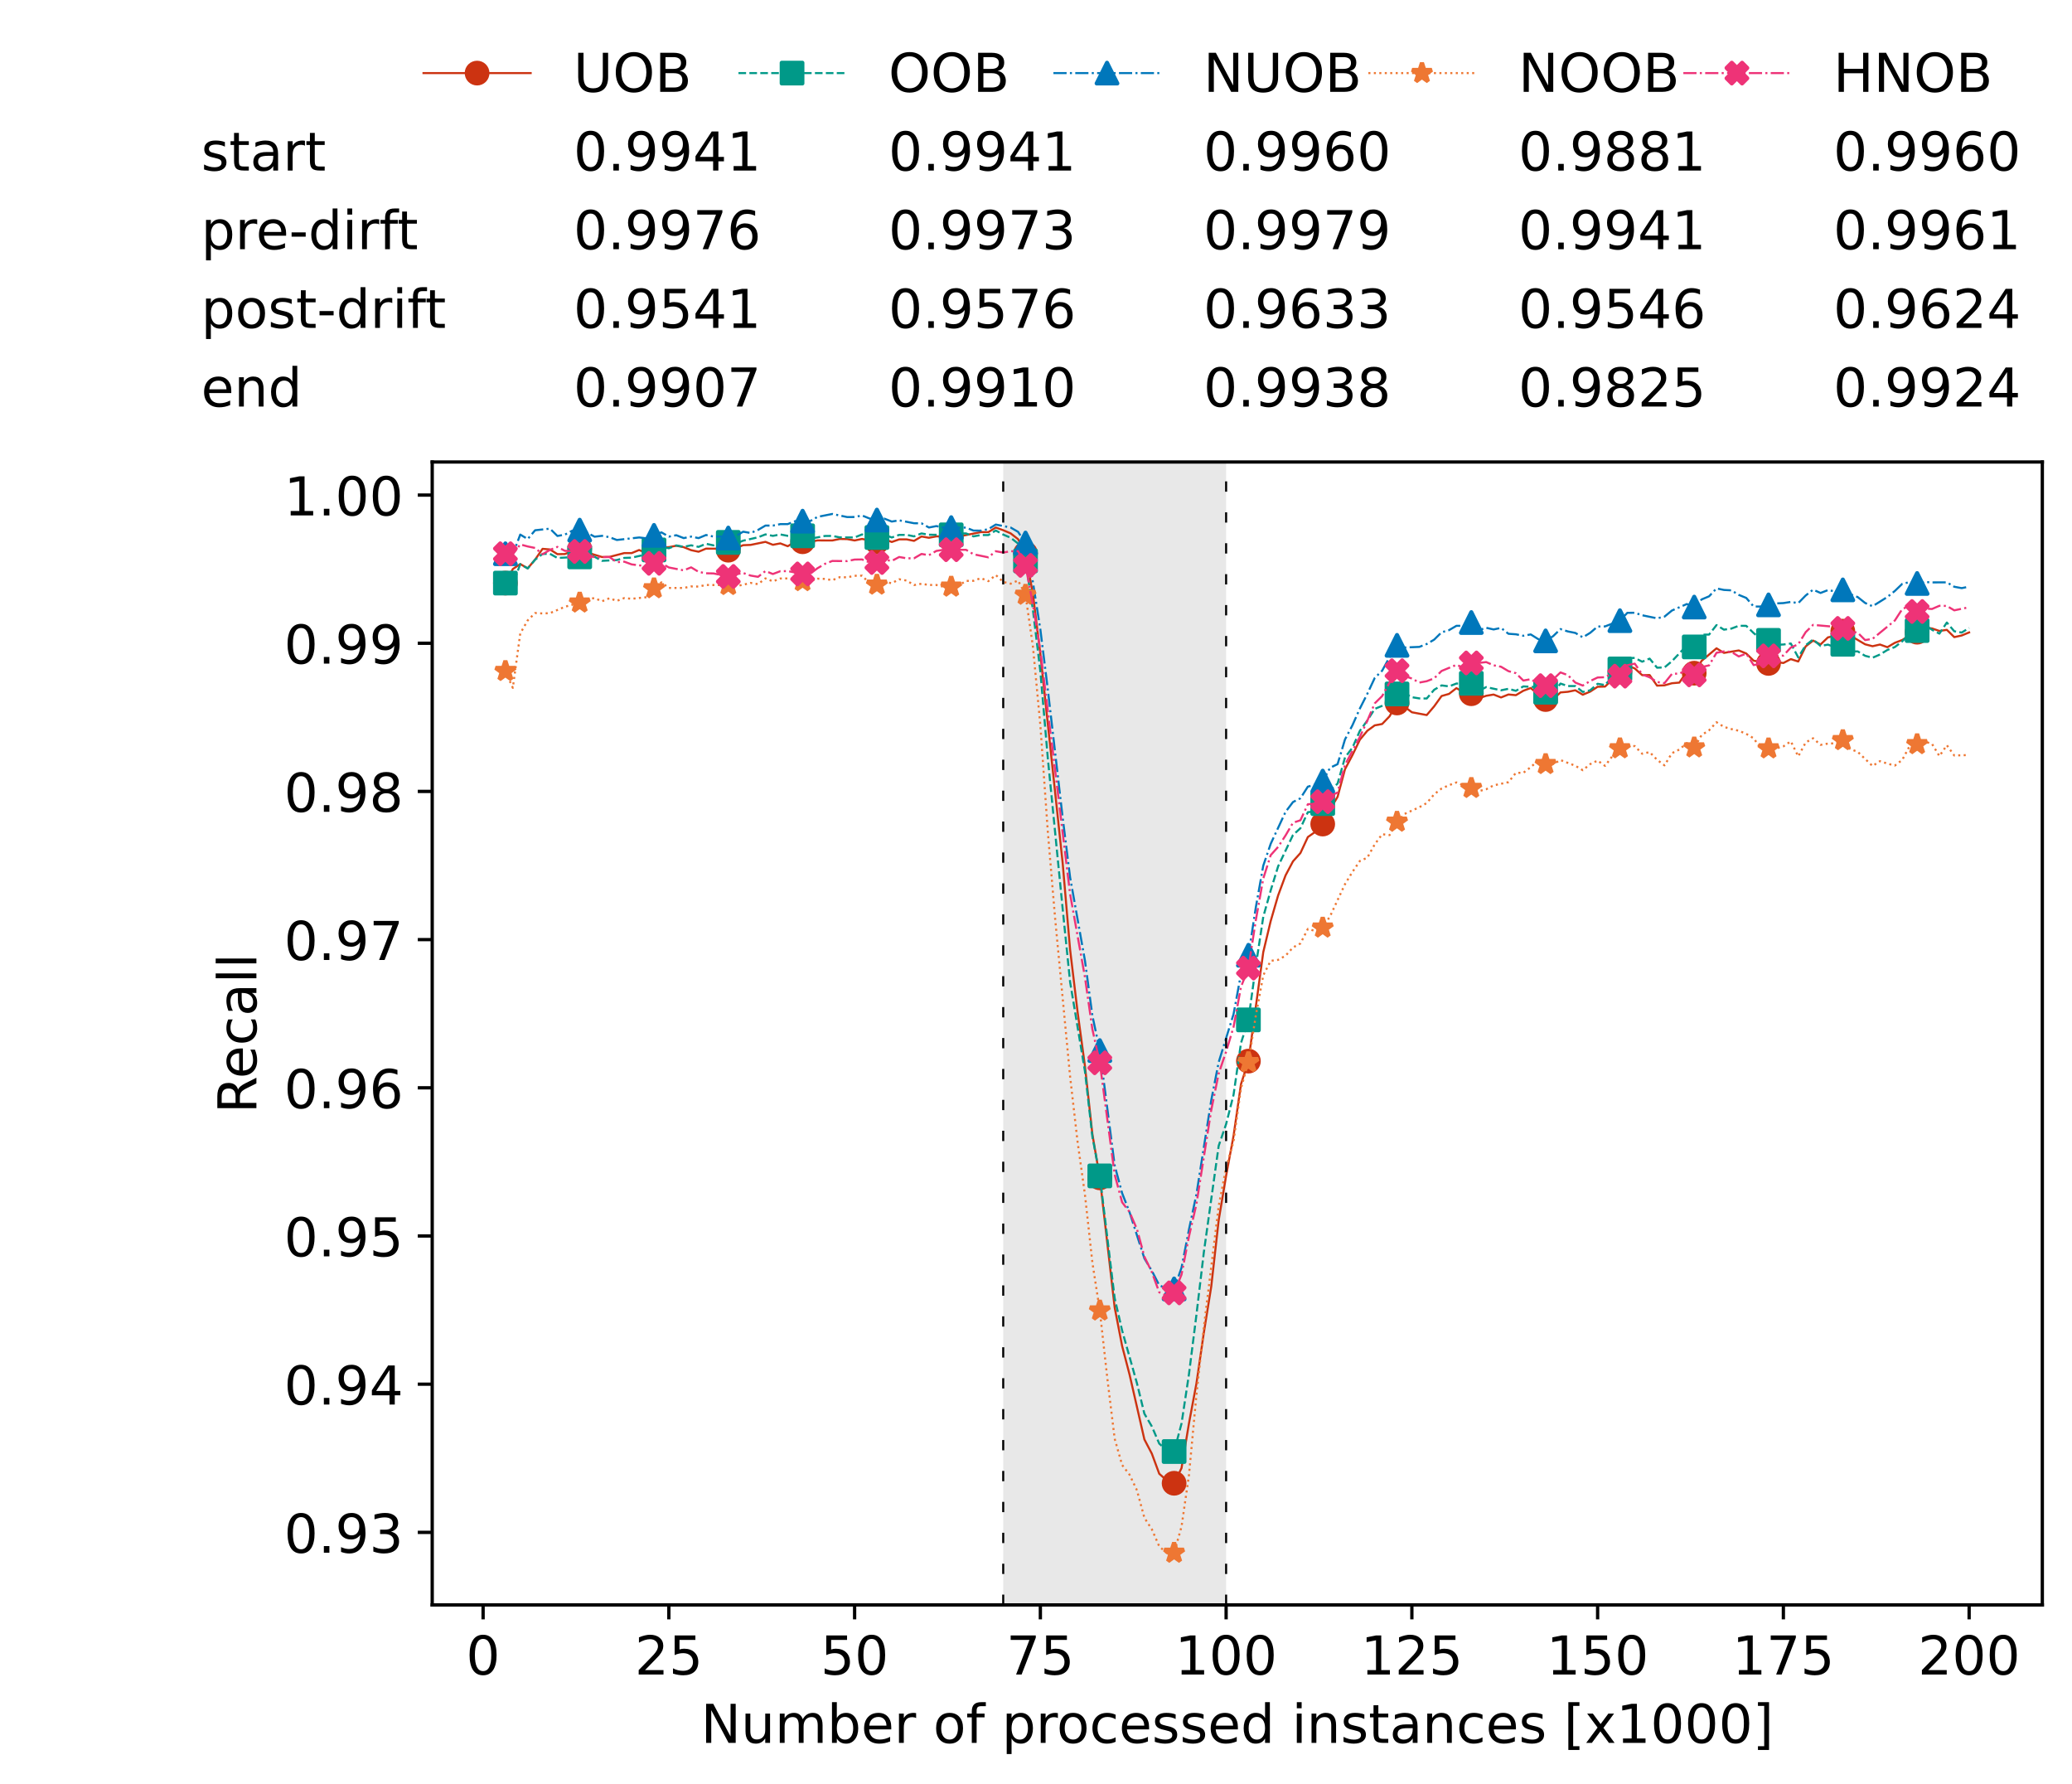 <?xml version="1.0" encoding="utf-8" standalone="no"?>
<!DOCTYPE svg PUBLIC "-//W3C//DTD SVG 1.1//EN"
  "http://www.w3.org/Graphics/SVG/1.1/DTD/svg11.dtd">
<!-- Created with matplotlib (https://matplotlib.org/) -->
<svg height="432.615pt" version="1.1" viewBox="0 0 502.65 432.615" width="502.65pt" xmlns="http://www.w3.org/2000/svg" xmlns:xlink="http://www.w3.org/1999/xlink">
 <defs>
  <style type="text/css">*{stroke-linecap:butt;stroke-linejoin:round;}</style>
 </defs>
 <g id="figure_1">
  <g id="patch_1">
   <path d="M 0 432.615 
L 502.65 432.615 
L 502.65 0 
L 0 0 
z
" style="fill:#ffffff;"/>
  </g>
  <g id="axes_1">
   <g id="patch_2">
    <path d="M 104.85 389.252 
L 495.45 389.252 
L 495.45 112.052 
L 104.85 112.052 
z
" style="fill:#ffffff;"/>
   </g>
   <g id="patch_3">
    <path clip-path="url(#paaefeefcb0)" d="M 297.446 389.252 
L 297.446 112.052 
L 243.372 112.052 
L 243.372 389.252 
z
" style="fill:#d3d3d3;opacity:0.5;"/>
   </g>
   <g id="matplotlib.axis_1">
    <g id="xtick_1">
     <g id="line2d_1">
      <defs>
       <path d="M 0 0 
L 0 3.5 
" id="m088c7605e2" style="stroke:#000000;stroke-width:0.8;"/>
      </defs>
      <g>
       <use style="stroke:#000000;stroke-width:0.8;" x="117.197" xlink:href="#m088c7605e2" y="389.252"/>
      </g>
     </g>
     <g id="text_1">
      <!-- 0 -->
      <g transform="translate(113.061 406.13)scale(0.13 -0.13)">
       <defs>
        <path d="M 31.781 66.406 
Q 24.172 66.406 20.328 58.906 
Q 16.5 51.422 16.5 36.375 
Q 16.5 21.391 20.328 13.891 
Q 24.172 6.391 31.781 6.391 
Q 39.453 6.391 43.281 13.891 
Q 47.125 21.391 47.125 36.375 
Q 47.125 51.422 43.281 58.906 
Q 39.453 66.406 31.781 66.406 
z
M 31.781 74.219 
Q 44.047 74.219 50.516 64.516 
Q 56.984 54.828 56.984 36.375 
Q 56.984 17.969 50.516 8.266 
Q 44.047 -1.422 31.781 -1.422 
Q 19.531 -1.422 13.062 8.266 
Q 6.594 17.969 6.594 36.375 
Q 6.594 54.828 13.062 64.516 
Q 19.531 74.219 31.781 74.219 
z
" id="DejaVuSans-48"/>
       </defs>
       <use xlink:href="#DejaVuSans-48"/>
      </g>
     </g>
    </g>
    <g id="xtick_2">
     <g id="line2d_2">
      <g>
       <use style="stroke:#000000;stroke-width:0.8;" x="162.259" xlink:href="#m088c7605e2" y="389.252"/>
      </g>
     </g>
     <g id="text_2">
      <!-- 25 -->
      <g transform="translate(153.988 406.13)scale(0.13 -0.13)">
       <defs>
        <path d="M 19.188 8.297 
L 53.609 8.297 
L 53.609 0 
L 7.328 0 
L 7.328 8.297 
Q 12.938 14.109 22.625 23.891 
Q 32.328 33.688 34.812 36.531 
Q 39.547 41.844 41.422 45.531 
Q 43.312 49.219 43.312 52.781 
Q 43.312 58.594 39.234 62.25 
Q 35.156 65.922 28.609 65.922 
Q 23.969 65.922 18.812 64.312 
Q 13.672 62.703 7.812 59.422 
L 7.812 69.391 
Q 13.766 71.781 18.938 73 
Q 24.125 74.219 28.422 74.219 
Q 39.75 74.219 46.484 68.547 
Q 53.219 62.891 53.219 53.422 
Q 53.219 48.922 51.531 44.891 
Q 49.859 40.875 45.406 35.406 
Q 44.188 33.984 37.641 27.219 
Q 31.109 20.453 19.188 8.297 
z
" id="DejaVuSans-50"/>
        <path d="M 10.797 72.906 
L 49.516 72.906 
L 49.516 64.594 
L 19.828 64.594 
L 19.828 46.734 
Q 21.969 47.469 24.109 47.828 
Q 26.266 48.188 28.422 48.188 
Q 40.625 48.188 47.75 41.5 
Q 54.891 34.812 54.891 23.391 
Q 54.891 11.625 47.562 5.094 
Q 40.234 -1.422 26.906 -1.422 
Q 22.312 -1.422 17.547 -0.641 
Q 12.797 0.141 7.719 1.703 
L 7.719 11.625 
Q 12.109 9.234 16.797 8.062 
Q 21.484 6.891 26.703 6.891 
Q 35.156 6.891 40.078 11.328 
Q 45.016 15.766 45.016 23.391 
Q 45.016 31 40.078 35.438 
Q 35.156 39.891 26.703 39.891 
Q 22.75 39.891 18.812 39.016 
Q 14.891 38.141 10.797 36.281 
z
" id="DejaVuSans-53"/>
       </defs>
       <use xlink:href="#DejaVuSans-50"/>
       <use x="63.623" xlink:href="#DejaVuSans-53"/>
      </g>
     </g>
    </g>
    <g id="xtick_3">
     <g id="line2d_3">
      <g>
       <use style="stroke:#000000;stroke-width:0.8;" x="207.322" xlink:href="#m088c7605e2" y="389.252"/>
      </g>
     </g>
     <g id="text_3">
      <!-- 50 -->
      <g transform="translate(199.05 406.13)scale(0.13 -0.13)">
       <use xlink:href="#DejaVuSans-53"/>
       <use x="63.623" xlink:href="#DejaVuSans-48"/>
      </g>
     </g>
    </g>
    <g id="xtick_4">
     <g id="line2d_4">
      <g>
       <use style="stroke:#000000;stroke-width:0.8;" x="252.384" xlink:href="#m088c7605e2" y="389.252"/>
      </g>
     </g>
     <g id="text_4">
      <!-- 75 -->
      <g transform="translate(244.113 406.13)scale(0.13 -0.13)">
       <defs>
        <path d="M 8.203 72.906 
L 55.078 72.906 
L 55.078 68.703 
L 28.609 0 
L 18.312 0 
L 43.219 64.594 
L 8.203 64.594 
z
" id="DejaVuSans-55"/>
       </defs>
       <use xlink:href="#DejaVuSans-55"/>
       <use x="63.623" xlink:href="#DejaVuSans-53"/>
      </g>
     </g>
    </g>
    <g id="xtick_5">
     <g id="line2d_5">
      <g>
       <use style="stroke:#000000;stroke-width:0.8;" x="297.446" xlink:href="#m088c7605e2" y="389.252"/>
      </g>
     </g>
     <g id="text_5">
      <!-- 100 -->
      <g transform="translate(285.039 406.13)scale(0.13 -0.13)">
       <defs>
        <path d="M 12.406 8.297 
L 28.516 8.297 
L 28.516 63.922 
L 10.984 60.406 
L 10.984 69.391 
L 28.422 72.906 
L 38.281 72.906 
L 38.281 8.297 
L 54.391 8.297 
L 54.391 0 
L 12.406 0 
z
" id="DejaVuSans-49"/>
       </defs>
       <use xlink:href="#DejaVuSans-49"/>
       <use x="63.623" xlink:href="#DejaVuSans-48"/>
       <use x="127.246" xlink:href="#DejaVuSans-48"/>
      </g>
     </g>
    </g>
    <g id="xtick_6">
     <g id="line2d_6">
      <g>
       <use style="stroke:#000000;stroke-width:0.8;" x="342.509" xlink:href="#m088c7605e2" y="389.252"/>
      </g>
     </g>
     <g id="text_6">
      <!-- 125 -->
      <g transform="translate(330.102 406.13)scale(0.13 -0.13)">
       <use xlink:href="#DejaVuSans-49"/>
       <use x="63.623" xlink:href="#DejaVuSans-50"/>
       <use x="127.246" xlink:href="#DejaVuSans-53"/>
      </g>
     </g>
    </g>
    <g id="xtick_7">
     <g id="line2d_7">
      <g>
       <use style="stroke:#000000;stroke-width:0.8;" x="387.571" xlink:href="#m088c7605e2" y="389.252"/>
      </g>
     </g>
     <g id="text_7">
      <!-- 150 -->
      <g transform="translate(375.164 406.13)scale(0.13 -0.13)">
       <use xlink:href="#DejaVuSans-49"/>
       <use x="63.623" xlink:href="#DejaVuSans-53"/>
       <use x="127.246" xlink:href="#DejaVuSans-48"/>
      </g>
     </g>
    </g>
    <g id="xtick_8">
     <g id="line2d_8">
      <g>
       <use style="stroke:#000000;stroke-width:0.8;" x="432.633" xlink:href="#m088c7605e2" y="389.252"/>
      </g>
     </g>
     <g id="text_8">
      <!-- 175 -->
      <g transform="translate(420.226 406.13)scale(0.13 -0.13)">
       <use xlink:href="#DejaVuSans-49"/>
       <use x="63.623" xlink:href="#DejaVuSans-55"/>
       <use x="127.246" xlink:href="#DejaVuSans-53"/>
      </g>
     </g>
    </g>
    <g id="xtick_9">
     <g id="line2d_9">
      <g>
       <use style="stroke:#000000;stroke-width:0.8;" x="477.695" xlink:href="#m088c7605e2" y="389.252"/>
      </g>
     </g>
     <g id="text_9">
      <!-- 200 -->
      <g transform="translate(465.289 406.13)scale(0.13 -0.13)">
       <use xlink:href="#DejaVuSans-50"/>
       <use x="63.623" xlink:href="#DejaVuSans-48"/>
       <use x="127.246" xlink:href="#DejaVuSans-48"/>
      </g>
     </g>
    </g>
    <g id="text_10">
     <!-- Number of processed instances [x1000] -->
     <g transform="translate(170.025 422.711)scale(0.13 -0.13)">
      <defs>
       <path d="M 9.812 72.906 
L 23.094 72.906 
L 55.422 11.922 
L 55.422 72.906 
L 64.984 72.906 
L 64.984 0 
L 51.703 0 
L 19.391 60.984 
L 19.391 0 
L 9.812 0 
z
" id="DejaVuSans-78"/>
       <path d="M 8.5 21.578 
L 8.5 54.688 
L 17.484 54.688 
L 17.484 21.922 
Q 17.484 14.156 20.5 10.266 
Q 23.531 6.391 29.594 6.391 
Q 36.859 6.391 41.078 11.031 
Q 45.312 15.672 45.312 23.688 
L 45.312 54.688 
L 54.297 54.688 
L 54.297 0 
L 45.312 0 
L 45.312 8.406 
Q 42.047 3.422 37.719 1 
Q 33.406 -1.422 27.688 -1.422 
Q 18.266 -1.422 13.375 4.438 
Q 8.5 10.297 8.5 21.578 
z
M 31.109 56 
z
" id="DejaVuSans-117"/>
       <path d="M 52 44.188 
Q 55.375 50.25 60.062 53.125 
Q 64.75 56 71.094 56 
Q 79.641 56 84.281 50.016 
Q 88.922 44.047 88.922 33.016 
L 88.922 0 
L 79.891 0 
L 79.891 32.719 
Q 79.891 40.578 77.094 44.375 
Q 74.312 48.188 68.609 48.188 
Q 61.625 48.188 57.562 43.547 
Q 53.516 38.922 53.516 30.906 
L 53.516 0 
L 44.484 0 
L 44.484 32.719 
Q 44.484 40.625 41.703 44.406 
Q 38.922 48.188 33.109 48.188 
Q 26.219 48.188 22.156 43.531 
Q 18.109 38.875 18.109 30.906 
L 18.109 0 
L 9.078 0 
L 9.078 54.688 
L 18.109 54.688 
L 18.109 46.188 
Q 21.188 51.219 25.484 53.609 
Q 29.781 56 35.688 56 
Q 41.656 56 45.828 52.969 
Q 50 49.953 52 44.188 
z
" id="DejaVuSans-109"/>
       <path d="M 48.688 27.297 
Q 48.688 37.203 44.609 42.844 
Q 40.531 48.484 33.406 48.484 
Q 26.266 48.484 22.188 42.844 
Q 18.109 37.203 18.109 27.297 
Q 18.109 17.391 22.188 11.75 
Q 26.266 6.109 33.406 6.109 
Q 40.531 6.109 44.609 11.75 
Q 48.688 17.391 48.688 27.297 
z
M 18.109 46.391 
Q 20.953 51.266 25.266 53.625 
Q 29.594 56 35.594 56 
Q 45.562 56 51.781 48.094 
Q 58.016 40.188 58.016 27.297 
Q 58.016 14.406 51.781 6.484 
Q 45.562 -1.422 35.594 -1.422 
Q 29.594 -1.422 25.266 0.953 
Q 20.953 3.328 18.109 8.203 
L 18.109 0 
L 9.078 0 
L 9.078 75.984 
L 18.109 75.984 
z
" id="DejaVuSans-98"/>
       <path d="M 56.203 29.594 
L 56.203 25.203 
L 14.891 25.203 
Q 15.484 15.922 20.484 11.062 
Q 25.484 6.203 34.422 6.203 
Q 39.594 6.203 44.453 7.469 
Q 49.312 8.734 54.109 11.281 
L 54.109 2.781 
Q 49.266 0.734 44.188 -0.344 
Q 39.109 -1.422 33.891 -1.422 
Q 20.797 -1.422 13.156 6.188 
Q 5.516 13.812 5.516 26.812 
Q 5.516 40.234 12.766 48.109 
Q 20.016 56 32.328 56 
Q 43.359 56 49.781 48.891 
Q 56.203 41.797 56.203 29.594 
z
M 47.219 32.234 
Q 47.125 39.594 43.094 43.984 
Q 39.062 48.391 32.422 48.391 
Q 24.906 48.391 20.391 44.141 
Q 15.875 39.891 15.188 32.172 
z
" id="DejaVuSans-101"/>
       <path d="M 41.109 46.297 
Q 39.594 47.172 37.812 47.578 
Q 36.031 48 33.891 48 
Q 26.266 48 22.188 43.047 
Q 18.109 38.094 18.109 28.812 
L 18.109 0 
L 9.078 0 
L 9.078 54.688 
L 18.109 54.688 
L 18.109 46.188 
Q 20.953 51.172 25.484 53.578 
Q 30.031 56 36.531 56 
Q 37.453 56 38.578 55.875 
Q 39.703 55.766 41.062 55.516 
z
" id="DejaVuSans-114"/>
       <path id="DejaVuSans-32"/>
       <path d="M 30.609 48.391 
Q 23.391 48.391 19.188 42.75 
Q 14.984 37.109 14.984 27.297 
Q 14.984 17.484 19.156 11.844 
Q 23.344 6.203 30.609 6.203 
Q 37.797 6.203 41.984 11.859 
Q 46.188 17.531 46.188 27.297 
Q 46.188 37.016 41.984 42.703 
Q 37.797 48.391 30.609 48.391 
z
M 30.609 56 
Q 42.328 56 49.016 48.375 
Q 55.719 40.766 55.719 27.297 
Q 55.719 13.875 49.016 6.219 
Q 42.328 -1.422 30.609 -1.422 
Q 18.844 -1.422 12.172 6.219 
Q 5.516 13.875 5.516 27.297 
Q 5.516 40.766 12.172 48.375 
Q 18.844 56 30.609 56 
z
" id="DejaVuSans-111"/>
       <path d="M 37.109 75.984 
L 37.109 68.5 
L 28.516 68.5 
Q 23.688 68.5 21.797 66.547 
Q 19.922 64.594 19.922 59.516 
L 19.922 54.688 
L 34.719 54.688 
L 34.719 47.703 
L 19.922 47.703 
L 19.922 0 
L 10.891 0 
L 10.891 47.703 
L 2.297 47.703 
L 2.297 54.688 
L 10.891 54.688 
L 10.891 58.5 
Q 10.891 67.625 15.141 71.797 
Q 19.391 75.984 28.609 75.984 
z
" id="DejaVuSans-102"/>
       <path d="M 18.109 8.203 
L 18.109 -20.797 
L 9.078 -20.797 
L 9.078 54.688 
L 18.109 54.688 
L 18.109 46.391 
Q 20.953 51.266 25.266 53.625 
Q 29.594 56 35.594 56 
Q 45.562 56 51.781 48.094 
Q 58.016 40.188 58.016 27.297 
Q 58.016 14.406 51.781 6.484 
Q 45.562 -1.422 35.594 -1.422 
Q 29.594 -1.422 25.266 0.953 
Q 20.953 3.328 18.109 8.203 
z
M 48.688 27.297 
Q 48.688 37.203 44.609 42.844 
Q 40.531 48.484 33.406 48.484 
Q 26.266 48.484 22.188 42.844 
Q 18.109 37.203 18.109 27.297 
Q 18.109 17.391 22.188 11.75 
Q 26.266 6.109 33.406 6.109 
Q 40.531 6.109 44.609 11.75 
Q 48.688 17.391 48.688 27.297 
z
" id="DejaVuSans-112"/>
       <path d="M 48.781 52.594 
L 48.781 44.188 
Q 44.969 46.297 41.141 47.344 
Q 37.312 48.391 33.406 48.391 
Q 24.656 48.391 19.812 42.844 
Q 14.984 37.312 14.984 27.297 
Q 14.984 17.281 19.812 11.734 
Q 24.656 6.203 33.406 6.203 
Q 37.312 6.203 41.141 7.25 
Q 44.969 8.297 48.781 10.406 
L 48.781 2.094 
Q 45.016 0.344 40.984 -0.531 
Q 36.969 -1.422 32.422 -1.422 
Q 20.062 -1.422 12.781 6.344 
Q 5.516 14.109 5.516 27.297 
Q 5.516 40.672 12.859 48.328 
Q 20.219 56 33.016 56 
Q 37.156 56 41.109 55.141 
Q 45.062 54.297 48.781 52.594 
z
" id="DejaVuSans-99"/>
       <path d="M 44.281 53.078 
L 44.281 44.578 
Q 40.484 46.531 36.375 47.5 
Q 32.281 48.484 27.875 48.484 
Q 21.188 48.484 17.844 46.438 
Q 14.5 44.391 14.5 40.281 
Q 14.5 37.156 16.891 35.375 
Q 19.281 33.594 26.516 31.984 
L 29.594 31.297 
Q 39.156 29.25 43.188 25.516 
Q 47.219 21.781 47.219 15.094 
Q 47.219 7.469 41.188 3.016 
Q 35.156 -1.422 24.609 -1.422 
Q 20.219 -1.422 15.453 -0.562 
Q 10.688 0.297 5.422 2 
L 5.422 11.281 
Q 10.406 8.688 15.234 7.391 
Q 20.062 6.109 24.812 6.109 
Q 31.156 6.109 34.562 8.281 
Q 37.984 10.453 37.984 14.406 
Q 37.984 18.062 35.516 20.016 
Q 33.062 21.969 24.703 23.781 
L 21.578 24.516 
Q 13.234 26.266 9.516 29.906 
Q 5.812 33.547 5.812 39.891 
Q 5.812 47.609 11.281 51.797 
Q 16.75 56 26.812 56 
Q 31.781 56 36.172 55.266 
Q 40.578 54.547 44.281 53.078 
z
" id="DejaVuSans-115"/>
       <path d="M 45.406 46.391 
L 45.406 75.984 
L 54.391 75.984 
L 54.391 0 
L 45.406 0 
L 45.406 8.203 
Q 42.578 3.328 38.25 0.953 
Q 33.938 -1.422 27.875 -1.422 
Q 17.969 -1.422 11.734 6.484 
Q 5.516 14.406 5.516 27.297 
Q 5.516 40.188 11.734 48.094 
Q 17.969 56 27.875 56 
Q 33.938 56 38.25 53.625 
Q 42.578 51.266 45.406 46.391 
z
M 14.797 27.297 
Q 14.797 17.391 18.875 11.75 
Q 22.953 6.109 30.078 6.109 
Q 37.203 6.109 41.297 11.75 
Q 45.406 17.391 45.406 27.297 
Q 45.406 37.203 41.297 42.844 
Q 37.203 48.484 30.078 48.484 
Q 22.953 48.484 18.875 42.844 
Q 14.797 37.203 14.797 27.297 
z
" id="DejaVuSans-100"/>
       <path d="M 9.422 54.688 
L 18.406 54.688 
L 18.406 0 
L 9.422 0 
z
M 9.422 75.984 
L 18.406 75.984 
L 18.406 64.594 
L 9.422 64.594 
z
" id="DejaVuSans-105"/>
       <path d="M 54.891 33.016 
L 54.891 0 
L 45.906 0 
L 45.906 32.719 
Q 45.906 40.484 42.875 44.328 
Q 39.844 48.188 33.797 48.188 
Q 26.516 48.188 22.312 43.547 
Q 18.109 38.922 18.109 30.906 
L 18.109 0 
L 9.078 0 
L 9.078 54.688 
L 18.109 54.688 
L 18.109 46.188 
Q 21.344 51.125 25.703 53.562 
Q 30.078 56 35.797 56 
Q 45.219 56 50.047 50.172 
Q 54.891 44.344 54.891 33.016 
z
" id="DejaVuSans-110"/>
       <path d="M 18.312 70.219 
L 18.312 54.688 
L 36.812 54.688 
L 36.812 47.703 
L 18.312 47.703 
L 18.312 18.016 
Q 18.312 11.328 20.141 9.422 
Q 21.969 7.516 27.594 7.516 
L 36.812 7.516 
L 36.812 0 
L 27.594 0 
Q 17.188 0 13.234 3.875 
Q 9.281 7.766 9.281 18.016 
L 9.281 47.703 
L 2.688 47.703 
L 2.688 54.688 
L 9.281 54.688 
L 9.281 70.219 
z
" id="DejaVuSans-116"/>
       <path d="M 34.281 27.484 
Q 23.391 27.484 19.188 25 
Q 14.984 22.516 14.984 16.5 
Q 14.984 11.719 18.141 8.906 
Q 21.297 6.109 26.703 6.109 
Q 34.188 6.109 38.703 11.406 
Q 43.219 16.703 43.219 25.484 
L 43.219 27.484 
z
M 52.203 31.203 
L 52.203 0 
L 43.219 0 
L 43.219 8.297 
Q 40.141 3.328 35.547 0.953 
Q 30.953 -1.422 24.312 -1.422 
Q 15.922 -1.422 10.953 3.297 
Q 6 8.016 6 15.922 
Q 6 25.141 12.172 29.828 
Q 18.359 34.516 30.609 34.516 
L 43.219 34.516 
L 43.219 35.406 
Q 43.219 41.609 39.141 45 
Q 35.062 48.391 27.688 48.391 
Q 23 48.391 18.547 47.266 
Q 14.109 46.141 10.016 43.891 
L 10.016 52.203 
Q 14.938 54.109 19.578 55.047 
Q 24.219 56 28.609 56 
Q 40.484 56 46.344 49.844 
Q 52.203 43.703 52.203 31.203 
z
" id="DejaVuSans-97"/>
       <path d="M 8.594 75.984 
L 29.297 75.984 
L 29.297 69 
L 17.578 69 
L 17.578 -6.203 
L 29.297 -6.203 
L 29.297 -13.188 
L 8.594 -13.188 
z
" id="DejaVuSans-91"/>
       <path d="M 54.891 54.688 
L 35.109 28.078 
L 55.906 0 
L 45.312 0 
L 29.391 21.484 
L 13.484 0 
L 2.875 0 
L 24.125 28.609 
L 4.688 54.688 
L 15.281 54.688 
L 29.781 35.203 
L 44.281 54.688 
z
" id="DejaVuSans-120"/>
       <path d="M 30.422 75.984 
L 30.422 -13.188 
L 9.719 -13.188 
L 9.719 -6.203 
L 21.391 -6.203 
L 21.391 69 
L 9.719 69 
L 9.719 75.984 
z
" id="DejaVuSans-93"/>
      </defs>
      <use xlink:href="#DejaVuSans-78"/>
      <use x="74.805" xlink:href="#DejaVuSans-117"/>
      <use x="138.184" xlink:href="#DejaVuSans-109"/>
      <use x="235.596" xlink:href="#DejaVuSans-98"/>
      <use x="299.072" xlink:href="#DejaVuSans-101"/>
      <use x="360.596" xlink:href="#DejaVuSans-114"/>
      <use x="401.709" xlink:href="#DejaVuSans-32"/>
      <use x="433.496" xlink:href="#DejaVuSans-111"/>
      <use x="494.678" xlink:href="#DejaVuSans-102"/>
      <use x="529.883" xlink:href="#DejaVuSans-32"/>
      <use x="561.67" xlink:href="#DejaVuSans-112"/>
      <use x="625.146" xlink:href="#DejaVuSans-114"/>
      <use x="664.01" xlink:href="#DejaVuSans-111"/>
      <use x="725.191" xlink:href="#DejaVuSans-99"/>
      <use x="780.172" xlink:href="#DejaVuSans-101"/>
      <use x="841.695" xlink:href="#DejaVuSans-115"/>
      <use x="893.795" xlink:href="#DejaVuSans-115"/>
      <use x="945.895" xlink:href="#DejaVuSans-101"/>
      <use x="1007.418" xlink:href="#DejaVuSans-100"/>
      <use x="1070.895" xlink:href="#DejaVuSans-32"/>
      <use x="1102.682" xlink:href="#DejaVuSans-105"/>
      <use x="1130.465" xlink:href="#DejaVuSans-110"/>
      <use x="1193.844" xlink:href="#DejaVuSans-115"/>
      <use x="1245.943" xlink:href="#DejaVuSans-116"/>
      <use x="1285.152" xlink:href="#DejaVuSans-97"/>
      <use x="1346.432" xlink:href="#DejaVuSans-110"/>
      <use x="1409.811" xlink:href="#DejaVuSans-99"/>
      <use x="1464.791" xlink:href="#DejaVuSans-101"/>
      <use x="1526.314" xlink:href="#DejaVuSans-115"/>
      <use x="1578.414" xlink:href="#DejaVuSans-32"/>
      <use x="1610.201" xlink:href="#DejaVuSans-91"/>
      <use x="1649.215" xlink:href="#DejaVuSans-120"/>
      <use x="1708.395" xlink:href="#DejaVuSans-49"/>
      <use x="1772.018" xlink:href="#DejaVuSans-48"/>
      <use x="1835.641" xlink:href="#DejaVuSans-48"/>
      <use x="1899.264" xlink:href="#DejaVuSans-48"/>
      <use x="1962.887" xlink:href="#DejaVuSans-93"/>
     </g>
    </g>
   </g>
   <g id="matplotlib.axis_2">
    <g id="ytick_1">
     <g id="line2d_10">
      <defs>
       <path d="M 0 0 
L -3.5 0 
" id="mdfd3224d63" style="stroke:#000000;stroke-width:0.8;"/>
      </defs>
      <g>
       <use style="stroke:#000000;stroke-width:0.8;" x="104.85" xlink:href="#mdfd3224d63" y="371.65"/>
      </g>
     </g>
     <g id="text_11">
      <!-- 0.93 -->
      <g transform="translate(68.905 376.589)scale(0.13 -0.13)">
       <defs>
        <path d="M 10.688 12.406 
L 21 12.406 
L 21 0 
L 10.688 0 
z
" id="DejaVuSans-46"/>
        <path d="M 10.984 1.516 
L 10.984 10.5 
Q 14.703 8.734 18.5 7.812 
Q 22.312 6.891 25.984 6.891 
Q 35.75 6.891 40.891 13.453 
Q 46.047 20.016 46.781 33.406 
Q 43.953 29.203 39.594 26.953 
Q 35.25 24.703 29.984 24.703 
Q 19.047 24.703 12.672 31.312 
Q 6.297 37.938 6.297 49.422 
Q 6.297 60.641 12.938 67.422 
Q 19.578 74.219 30.609 74.219 
Q 43.266 74.219 49.922 64.516 
Q 56.594 54.828 56.594 36.375 
Q 56.594 19.141 48.406 8.859 
Q 40.234 -1.422 26.422 -1.422 
Q 22.703 -1.422 18.891 -0.688 
Q 15.094 0.047 10.984 1.516 
z
M 30.609 32.422 
Q 37.25 32.422 41.125 36.953 
Q 45.016 41.5 45.016 49.422 
Q 45.016 57.281 41.125 61.844 
Q 37.25 66.406 30.609 66.406 
Q 23.969 66.406 20.094 61.844 
Q 16.219 57.281 16.219 49.422 
Q 16.219 41.5 20.094 36.953 
Q 23.969 32.422 30.609 32.422 
z
" id="DejaVuSans-57"/>
        <path d="M 40.578 39.312 
Q 47.656 37.797 51.625 33 
Q 55.609 28.219 55.609 21.188 
Q 55.609 10.406 48.188 4.484 
Q 40.766 -1.422 27.094 -1.422 
Q 22.516 -1.422 17.656 -0.516 
Q 12.797 0.391 7.625 2.203 
L 7.625 11.719 
Q 11.719 9.328 16.594 8.109 
Q 21.484 6.891 26.812 6.891 
Q 36.078 6.891 40.938 10.547 
Q 45.797 14.203 45.797 21.188 
Q 45.797 27.641 41.281 31.266 
Q 36.766 34.906 28.719 34.906 
L 20.219 34.906 
L 20.219 43.016 
L 29.109 43.016 
Q 36.375 43.016 40.234 45.922 
Q 44.094 48.828 44.094 54.297 
Q 44.094 59.906 40.109 62.906 
Q 36.141 65.922 28.719 65.922 
Q 24.656 65.922 20.016 65.031 
Q 15.375 64.156 9.812 62.312 
L 9.812 71.094 
Q 15.438 72.656 20.344 73.438 
Q 25.25 74.219 29.594 74.219 
Q 40.828 74.219 47.359 69.109 
Q 53.906 64.016 53.906 55.328 
Q 53.906 49.266 50.438 45.094 
Q 46.969 40.922 40.578 39.312 
z
" id="DejaVuSans-51"/>
       </defs>
       <use xlink:href="#DejaVuSans-48"/>
       <use x="63.623" xlink:href="#DejaVuSans-46"/>
       <use x="95.41" xlink:href="#DejaVuSans-57"/>
       <use x="159.033" xlink:href="#DejaVuSans-51"/>
      </g>
     </g>
    </g>
    <g id="ytick_2">
     <g id="line2d_11">
      <g>
       <use style="stroke:#000000;stroke-width:0.8;" x="104.85" xlink:href="#mdfd3224d63" y="335.71"/>
      </g>
     </g>
     <g id="text_12">
      <!-- 0.94 -->
      <g transform="translate(68.905 340.649)scale(0.13 -0.13)">
       <defs>
        <path d="M 37.797 64.312 
L 12.891 25.391 
L 37.797 25.391 
z
M 35.203 72.906 
L 47.609 72.906 
L 47.609 25.391 
L 58.016 25.391 
L 58.016 17.188 
L 47.609 17.188 
L 47.609 0 
L 37.797 0 
L 37.797 17.188 
L 4.891 17.188 
L 4.891 26.703 
z
" id="DejaVuSans-52"/>
       </defs>
       <use xlink:href="#DejaVuSans-48"/>
       <use x="63.623" xlink:href="#DejaVuSans-46"/>
       <use x="95.41" xlink:href="#DejaVuSans-57"/>
       <use x="159.033" xlink:href="#DejaVuSans-52"/>
      </g>
     </g>
    </g>
    <g id="ytick_3">
     <g id="line2d_12">
      <g>
       <use style="stroke:#000000;stroke-width:0.8;" x="104.85" xlink:href="#mdfd3224d63" y="299.769"/>
      </g>
     </g>
     <g id="text_13">
      <!-- 0.95 -->
      <g transform="translate(68.905 304.708)scale(0.13 -0.13)">
       <use xlink:href="#DejaVuSans-48"/>
       <use x="63.623" xlink:href="#DejaVuSans-46"/>
       <use x="95.41" xlink:href="#DejaVuSans-57"/>
       <use x="159.033" xlink:href="#DejaVuSans-53"/>
      </g>
     </g>
    </g>
    <g id="ytick_4">
     <g id="line2d_13">
      <g>
       <use style="stroke:#000000;stroke-width:0.8;" x="104.85" xlink:href="#mdfd3224d63" y="263.829"/>
      </g>
     </g>
     <g id="text_14">
      <!-- 0.96 -->
      <g transform="translate(68.905 268.768)scale(0.13 -0.13)">
       <defs>
        <path d="M 33.016 40.375 
Q 26.375 40.375 22.484 35.828 
Q 18.609 31.297 18.609 23.391 
Q 18.609 15.531 22.484 10.953 
Q 26.375 6.391 33.016 6.391 
Q 39.656 6.391 43.531 10.953 
Q 47.406 15.531 47.406 23.391 
Q 47.406 31.297 43.531 35.828 
Q 39.656 40.375 33.016 40.375 
z
M 52.594 71.297 
L 52.594 62.312 
Q 48.875 64.062 45.094 64.984 
Q 41.312 65.922 37.594 65.922 
Q 27.828 65.922 22.672 59.328 
Q 17.531 52.734 16.797 39.406 
Q 19.672 43.656 24.016 45.922 
Q 28.375 48.188 33.594 48.188 
Q 44.578 48.188 50.953 41.516 
Q 57.328 34.859 57.328 23.391 
Q 57.328 12.156 50.688 5.359 
Q 44.047 -1.422 33.016 -1.422 
Q 20.359 -1.422 13.672 8.266 
Q 6.984 17.969 6.984 36.375 
Q 6.984 53.656 15.188 63.938 
Q 23.391 74.219 37.203 74.219 
Q 40.922 74.219 44.703 73.484 
Q 48.484 72.75 52.594 71.297 
z
" id="DejaVuSans-54"/>
       </defs>
       <use xlink:href="#DejaVuSans-48"/>
       <use x="63.623" xlink:href="#DejaVuSans-46"/>
       <use x="95.41" xlink:href="#DejaVuSans-57"/>
       <use x="159.033" xlink:href="#DejaVuSans-54"/>
      </g>
     </g>
    </g>
    <g id="ytick_5">
     <g id="line2d_14">
      <g>
       <use style="stroke:#000000;stroke-width:0.8;" x="104.85" xlink:href="#mdfd3224d63" y="227.889"/>
      </g>
     </g>
     <g id="text_15">
      <!-- 0.97 -->
      <g transform="translate(68.905 232.828)scale(0.13 -0.13)">
       <use xlink:href="#DejaVuSans-48"/>
       <use x="63.623" xlink:href="#DejaVuSans-46"/>
       <use x="95.41" xlink:href="#DejaVuSans-57"/>
       <use x="159.033" xlink:href="#DejaVuSans-55"/>
      </g>
     </g>
    </g>
    <g id="ytick_6">
     <g id="line2d_15">
      <g>
       <use style="stroke:#000000;stroke-width:0.8;" x="104.85" xlink:href="#mdfd3224d63" y="191.949"/>
      </g>
     </g>
     <g id="text_16">
      <!-- 0.98 -->
      <g transform="translate(68.905 196.888)scale(0.13 -0.13)">
       <defs>
        <path d="M 31.781 34.625 
Q 24.75 34.625 20.719 30.859 
Q 16.703 27.094 16.703 20.516 
Q 16.703 13.922 20.719 10.156 
Q 24.75 6.391 31.781 6.391 
Q 38.812 6.391 42.859 10.172 
Q 46.922 13.969 46.922 20.516 
Q 46.922 27.094 42.891 30.859 
Q 38.875 34.625 31.781 34.625 
z
M 21.922 38.812 
Q 15.578 40.375 12.031 44.719 
Q 8.5 49.078 8.5 55.328 
Q 8.5 64.062 14.719 69.141 
Q 20.953 74.219 31.781 74.219 
Q 42.672 74.219 48.875 69.141 
Q 55.078 64.062 55.078 55.328 
Q 55.078 49.078 51.531 44.719 
Q 48 40.375 41.703 38.812 
Q 48.828 37.156 52.797 32.312 
Q 56.781 27.484 56.781 20.516 
Q 56.781 9.906 50.312 4.234 
Q 43.844 -1.422 31.781 -1.422 
Q 19.734 -1.422 13.25 4.234 
Q 6.781 9.906 6.781 20.516 
Q 6.781 27.484 10.781 32.312 
Q 14.797 37.156 21.922 38.812 
z
M 18.312 54.391 
Q 18.312 48.734 21.844 45.562 
Q 25.391 42.391 31.781 42.391 
Q 38.141 42.391 41.719 45.562 
Q 45.312 48.734 45.312 54.391 
Q 45.312 60.062 41.719 63.234 
Q 38.141 66.406 31.781 66.406 
Q 25.391 66.406 21.844 63.234 
Q 18.312 60.062 18.312 54.391 
z
" id="DejaVuSans-56"/>
       </defs>
       <use xlink:href="#DejaVuSans-48"/>
       <use x="63.623" xlink:href="#DejaVuSans-46"/>
       <use x="95.41" xlink:href="#DejaVuSans-57"/>
       <use x="159.033" xlink:href="#DejaVuSans-56"/>
      </g>
     </g>
    </g>
    <g id="ytick_7">
     <g id="line2d_16">
      <g>
       <use style="stroke:#000000;stroke-width:0.8;" x="104.85" xlink:href="#mdfd3224d63" y="156.009"/>
      </g>
     </g>
     <g id="text_17">
      <!-- 0.99 -->
      <g transform="translate(68.905 160.948)scale(0.13 -0.13)">
       <use xlink:href="#DejaVuSans-48"/>
       <use x="63.623" xlink:href="#DejaVuSans-46"/>
       <use x="95.41" xlink:href="#DejaVuSans-57"/>
       <use x="159.033" xlink:href="#DejaVuSans-57"/>
      </g>
     </g>
    </g>
    <g id="ytick_8">
     <g id="line2d_17">
      <g>
       <use style="stroke:#000000;stroke-width:0.8;" x="104.85" xlink:href="#mdfd3224d63" y="120.069"/>
      </g>
     </g>
     <g id="text_18">
      <!-- 1.00 -->
      <g transform="translate(68.905 125.008)scale(0.13 -0.13)">
       <use xlink:href="#DejaVuSans-49"/>
       <use x="63.623" xlink:href="#DejaVuSans-46"/>
       <use x="95.41" xlink:href="#DejaVuSans-48"/>
       <use x="159.033" xlink:href="#DejaVuSans-48"/>
      </g>
     </g>
    </g>
    <g id="text_19">
     <!-- Recall -->
     <g transform="translate(62.201 270.044)rotate(-90)scale(0.13 -0.13)">
      <defs>
       <path d="M 44.391 34.188 
Q 47.562 33.109 50.562 29.594 
Q 53.562 26.078 56.594 19.922 
L 66.609 0 
L 56 0 
L 46.688 18.703 
Q 43.062 26.031 39.672 28.422 
Q 36.281 30.812 30.422 30.812 
L 19.672 30.812 
L 19.672 0 
L 9.812 0 
L 9.812 72.906 
L 32.078 72.906 
Q 44.578 72.906 50.734 67.672 
Q 56.891 62.453 56.891 51.906 
Q 56.891 45.016 53.688 40.469 
Q 50.484 35.938 44.391 34.188 
z
M 19.672 64.797 
L 19.672 38.922 
L 32.078 38.922 
Q 39.203 38.922 42.844 42.219 
Q 46.484 45.516 46.484 51.906 
Q 46.484 58.297 42.844 61.547 
Q 39.203 64.797 32.078 64.797 
z
" id="DejaVuSans-82"/>
       <path d="M 9.422 75.984 
L 18.406 75.984 
L 18.406 0 
L 9.422 0 
z
" id="DejaVuSans-108"/>
      </defs>
      <use xlink:href="#DejaVuSans-82"/>
      <use x="64.982" xlink:href="#DejaVuSans-101"/>
      <use x="126.506" xlink:href="#DejaVuSans-99"/>
      <use x="181.486" xlink:href="#DejaVuSans-97"/>
      <use x="242.766" xlink:href="#DejaVuSans-108"/>
      <use x="270.549" xlink:href="#DejaVuSans-108"/>
     </g>
    </g>
   </g>
   <g id="line2d_18"/>
   <g id="line2d_19"/>
   <g id="line2d_20"/>
   <g id="line2d_21"/>
   <g id="line2d_22"/>
   <g id="line2d_23">
    <path clip-path="url(#paaefeefcb0)" d="M 122.605 141.419 
L 124.407 138.005 
L 126.21 136.799 
L 128.012 137.84 
L 129.815 135.718 
L 131.617 133.11 
L 133.419 133.26 
L 135.222 134.402 
L 137.024 134.375 
L 138.827 133.668 
L 140.629 133.082 
L 142.432 133.999 
L 146.037 135.096 
L 147.839 135.074 
L 151.444 134.138 
L 153.247 134.137 
L 155.049 133.397 
L 156.852 134.162 
L 158.654 133.095 
L 160.457 132.727 
L 162.259 132.698 
L 164.062 132.361 
L 165.864 132.705 
L 167.667 133.435 
L 169.469 133.813 
L 171.272 133.059 
L 174.877 133.084 
L 176.679 133.442 
L 178.482 132.937 
L 180.284 132.229 
L 182.087 132.158 
L 185.692 131.418 
L 187.494 132.132 
L 189.297 131.79 
L 191.099 132.477 
L 192.902 131.395 
L 196.507 131.396 
L 198.309 131.073 
L 201.914 131.086 
L 203.717 130.718 
L 205.519 130.75 
L 207.322 131.081 
L 209.124 130.71 
L 212.729 131.454 
L 214.532 130.757 
L 216.334 131.449 
L 218.137 130.822 
L 219.939 130.815 
L 221.742 131.179 
L 223.544 130.113 
L 225.347 130.432 
L 227.149 130.089 
L 232.557 130.123 
L 237.964 129.052 
L 239.767 129.058 
L 241.569 127.944 
L 243.372 128.591 
L 245.174 129.36 
L 246.976 130.764 
L 248.779 134.234 
L 250.581 144.086 
L 252.384 158.628 
L 257.791 209.286 
L 259.594 230.299 
L 261.396 245.292 
L 263.199 258.545 
L 265.001 275.056 
L 266.804 285.669 
L 270.409 317.113 
L 272.211 326.427 
L 274.014 333.351 
L 277.619 349.112 
L 279.421 352.548 
L 281.224 357.438 
L 283.026 359.036 
L 284.829 359.742 
L 286.631 356.062 
L 288.434 345.211 
L 290.236 335.587 
L 292.039 323.245 
L 293.841 312.023 
L 295.644 295.933 
L 297.446 285.146 
L 299.249 275.487 
L 301.051 262.955 
L 302.854 257.354 
L 306.459 230.919 
L 308.261 223.385 
L 310.064 217.167 
L 311.866 212.309 
L 313.669 208.902 
L 315.471 206.895 
L 317.274 203.012 
L 319.076 201.751 
L 320.879 199.859 
L 322.681 196.292 
L 324.484 193.259 
L 326.286 186.557 
L 328.089 183.145 
L 329.891 179.405 
L 331.694 177.241 
L 333.496 175.926 
L 335.299 175.597 
L 337.101 173.721 
L 338.904 170.499 
L 340.706 171.393 
L 342.509 172.749 
L 346.114 173.426 
L 347.916 171.31 
L 349.719 168.807 
L 351.521 168.293 
L 353.324 166.891 
L 355.126 167.976 
L 356.928 168.252 
L 358.731 169.368 
L 360.533 168.757 
L 362.336 168.452 
L 364.138 169.157 
L 365.941 168.437 
L 367.743 168.605 
L 369.546 167.533 
L 371.348 166.865 
L 373.151 168.444 
L 374.953 169.662 
L 376.756 169.648 
L 378.558 167.937 
L 380.361 167.783 
L 382.163 167.416 
L 383.966 168.492 
L 385.768 167.74 
L 387.571 166.561 
L 389.373 166.516 
L 394.781 161.399 
L 396.583 162.123 
L 398.386 163.754 
L 400.188 163.724 
L 401.991 166.293 
L 403.793 166.218 
L 405.596 165.71 
L 407.398 165.556 
L 409.201 162.926 
L 411.003 163.274 
L 412.806 160.266 
L 416.411 157.238 
L 418.213 158.347 
L 421.818 157.755 
L 423.621 158.494 
L 425.423 160.242 
L 429.028 160.902 
L 430.831 160.545 
L 432.633 160.801 
L 434.436 159.856 
L 436.238 160.438 
L 438.041 156.773 
L 439.843 155.366 
L 441.646 156.307 
L 443.448 154.582 
L 445.251 154.197 
L 447.053 153.083 
L 452.461 156.263 
L 454.263 156.731 
L 456.066 156.32 
L 457.868 156.968 
L 459.671 155.905 
L 461.473 155.216 
L 463.276 154.067 
L 465.078 153.329 
L 466.881 152.266 
L 468.683 152.414 
L 470.485 153.029 
L 472.288 152.757 
L 474.09 154.523 
L 475.893 154.124 
L 477.695 153.381 
L 477.695 153.381 
" style="fill:none;stroke:#cc3311;stroke-linecap:square;stroke-width:0.5;"/>
    <defs>
     <path d="M 0 2.5 
C 0.663 2.5 1.299 2.237 1.768 1.768 
C 2.237 1.299 2.5 0.663 2.5 0 
C 2.5 -0.663 2.237 -1.299 1.768 -1.768 
C 1.299 -2.237 0.663 -2.5 0 -2.5 
C -0.663 -2.5 -1.299 -2.237 -1.768 -1.768 
C -2.237 -1.299 -2.5 -0.663 -2.5 0 
C -2.5 0.663 -2.237 1.299 -1.768 1.768 
C -1.299 2.237 -0.663 2.5 0 2.5 
z
" id="m44082b215f" style="stroke:#cc3311;"/>
    </defs>
    <g clip-path="url(#paaefeefcb0)">
     <use style="fill:#cc3311;stroke:#cc3311;" x="122.605" xlink:href="#m44082b215f" y="141.419"/>
     <use style="fill:#cc3311;stroke:#cc3311;" x="140.629" xlink:href="#m44082b215f" y="133.082"/>
     <use style="fill:#cc3311;stroke:#cc3311;" x="158.654" xlink:href="#m44082b215f" y="133.095"/>
     <use style="fill:#cc3311;stroke:#cc3311;" x="176.679" xlink:href="#m44082b215f" y="133.442"/>
     <use style="fill:#cc3311;stroke:#cc3311;" x="194.704" xlink:href="#m44082b215f" y="131.395"/>
     <use style="fill:#cc3311;stroke:#cc3311;" x="212.729" xlink:href="#m44082b215f" y="131.454"/>
     <use style="fill:#cc3311;stroke:#cc3311;" x="230.754" xlink:href="#m44082b215f" y="130.108"/>
     <use style="fill:#cc3311;stroke:#cc3311;" x="248.779" xlink:href="#m44082b215f" y="134.234"/>
     <use style="fill:#cc3311;stroke:#cc3311;" x="266.804" xlink:href="#m44082b215f" y="285.669"/>
     <use style="fill:#cc3311;stroke:#cc3311;" x="284.829" xlink:href="#m44082b215f" y="359.742"/>
     <use style="fill:#cc3311;stroke:#cc3311;" x="302.854" xlink:href="#m44082b215f" y="257.354"/>
     <use style="fill:#cc3311;stroke:#cc3311;" x="320.879" xlink:href="#m44082b215f" y="199.859"/>
     <use style="fill:#cc3311;stroke:#cc3311;" x="338.904" xlink:href="#m44082b215f" y="170.499"/>
     <use style="fill:#cc3311;stroke:#cc3311;" x="356.928" xlink:href="#m44082b215f" y="168.252"/>
     <use style="fill:#cc3311;stroke:#cc3311;" x="374.953" xlink:href="#m44082b215f" y="169.662"/>
     <use style="fill:#cc3311;stroke:#cc3311;" x="392.978" xlink:href="#m44082b215f" y="162.976"/>
     <use style="fill:#cc3311;stroke:#cc3311;" x="411.003" xlink:href="#m44082b215f" y="163.274"/>
     <use style="fill:#cc3311;stroke:#cc3311;" x="429.028" xlink:href="#m44082b215f" y="160.902"/>
     <use style="fill:#cc3311;stroke:#cc3311;" x="447.053" xlink:href="#m44082b215f" y="153.083"/>
     <use style="fill:#cc3311;stroke:#cc3311;" x="465.078" xlink:href="#m44082b215f" y="153.329"/>
    </g>
   </g>
   <g id="line2d_24"/>
   <g id="line2d_25"/>
   <g id="line2d_26"/>
   <g id="line2d_27"/>
   <g id="line2d_28">
    <path clip-path="url(#paaefeefcb0)" d="M 122.605 141.419 
L 124.407 141.635 
L 126.21 136.833 
L 128.012 137.866 
L 129.815 135.738 
L 131.617 134.344 
L 133.419 134.318 
L 135.222 135.327 
L 138.827 135.131 
L 140.629 135.064 
L 142.432 134.481 
L 144.234 135.041 
L 146.037 136.021 
L 149.642 135.829 
L 151.444 135.315 
L 153.247 135.25 
L 156.852 134.441 
L 158.654 133.374 
L 160.457 132.643 
L 162.259 132.972 
L 164.062 132.281 
L 165.864 132.625 
L 167.667 132.26 
L 169.469 132.637 
L 171.272 131.884 
L 173.074 132.266 
L 174.877 131.543 
L 176.679 131.543 
L 178.482 131.839 
L 180.284 131.13 
L 183.889 130.314 
L 185.692 129.608 
L 187.494 129.966 
L 189.297 129.625 
L 191.099 129.96 
L 194.704 129.952 
L 196.507 130.67 
L 200.112 129.993 
L 201.914 129.973 
L 203.717 130.336 
L 207.322 130.352 
L 209.124 129.619 
L 210.927 130.346 
L 212.729 130.362 
L 214.532 129.666 
L 216.334 130.357 
L 218.137 129.731 
L 219.939 129.723 
L 221.742 130.087 
L 223.544 129.377 
L 225.347 129.696 
L 230.754 129.715 
L 232.557 129.386 
L 234.359 129.37 
L 236.162 130.089 
L 237.964 129.764 
L 239.767 129.769 
L 241.569 128.656 
L 243.372 129.65 
L 245.174 130.419 
L 246.976 131.822 
L 248.779 136.04 
L 250.581 147.929 
L 252.384 162.852 
L 254.186 183.849 
L 257.791 220.399 
L 259.594 238.152 
L 263.199 259.84 
L 265.001 275.647 
L 266.804 285.198 
L 270.409 314.836 
L 272.211 322.675 
L 275.816 335.49 
L 277.619 342.874 
L 279.421 345.943 
L 281.224 350.126 
L 283.026 351.724 
L 284.829 352.049 
L 286.631 345.242 
L 288.434 333.278 
L 290.236 318.963 
L 292.039 303.739 
L 295.644 277.897 
L 297.446 272.624 
L 299.249 265.528 
L 301.051 252.974 
L 302.854 247.361 
L 304.656 234.265 
L 306.459 222.362 
L 308.261 215.944 
L 310.064 210.109 
L 313.669 202.512 
L 315.471 200.873 
L 317.274 196.987 
L 319.076 196.782 
L 320.879 194.891 
L 322.681 191.669 
L 324.484 190.057 
L 326.286 183.706 
L 328.089 181.343 
L 329.891 177.254 
L 331.694 174.752 
L 333.496 171.933 
L 337.101 170.448 
L 338.904 168.3 
L 340.706 168.096 
L 342.509 169.096 
L 344.311 169.385 
L 346.114 169.411 
L 347.916 167.293 
L 349.719 166.233 
L 351.521 166.47 
L 353.324 165.779 
L 355.126 165.807 
L 356.928 165.717 
L 358.731 167.577 
L 360.533 166.648 
L 364.138 167.418 
L 365.941 167.057 
L 367.743 167.55 
L 369.546 166.478 
L 373.151 166.666 
L 374.953 167.883 
L 376.756 168.244 
L 378.558 165.789 
L 380.361 166.393 
L 382.163 166.389 
L 383.966 167.821 
L 385.768 167.419 
L 387.571 165.846 
L 389.373 166.144 
L 391.176 164.069 
L 392.978 162.236 
L 394.781 159.587 
L 396.583 159.572 
L 398.386 160.482 
L 400.188 159.738 
L 401.991 161.938 
L 403.793 161.871 
L 405.596 160.367 
L 409.201 156.553 
L 411.003 156.901 
L 412.806 153.931 
L 414.608 153.904 
L 416.411 151.605 
L 418.213 152.714 
L 420.016 152.454 
L 421.818 151.773 
L 423.621 151.79 
L 425.423 153.544 
L 427.226 155.002 
L 429.028 155.316 
L 430.831 156.388 
L 432.633 156.314 
L 434.436 156.072 
L 436.238 159.443 
L 438.041 156.505 
L 439.843 155.094 
L 441.646 156.665 
L 443.448 156.339 
L 445.251 156.998 
L 447.053 156.258 
L 448.856 158.009 
L 450.658 157.984 
L 452.461 159.054 
L 454.263 159.522 
L 456.066 158.743 
L 457.868 157.634 
L 459.671 156.933 
L 461.473 155.548 
L 463.276 153.665 
L 465.078 152.934 
L 466.881 151.514 
L 468.683 152.733 
L 470.485 153.674 
L 472.288 150.986 
L 474.09 153.103 
L 475.893 153.414 
L 477.695 152.307 
L 477.695 152.307 
" style="fill:none;stroke:#009988;stroke-dasharray:1.85,0.8;stroke-dashoffset:0;stroke-width:0.5;"/>
    <defs>
     <path d="M -2.5 2.5 
L 2.5 2.5 
L 2.5 -2.5 
L -2.5 -2.5 
z
" id="m1cf70fe7c5" style="stroke:#009988;stroke-linejoin:miter;"/>
    </defs>
    <g clip-path="url(#paaefeefcb0)">
     <use style="fill:#009988;stroke:#009988;stroke-linejoin:miter;" x="122.605" xlink:href="#m1cf70fe7c5" y="141.419"/>
     <use style="fill:#009988;stroke:#009988;stroke-linejoin:miter;" x="140.629" xlink:href="#m1cf70fe7c5" y="135.064"/>
     <use style="fill:#009988;stroke:#009988;stroke-linejoin:miter;" x="158.654" xlink:href="#m1cf70fe7c5" y="133.374"/>
     <use style="fill:#009988;stroke:#009988;stroke-linejoin:miter;" x="176.679" xlink:href="#m1cf70fe7c5" y="131.543"/>
     <use style="fill:#009988;stroke:#009988;stroke-linejoin:miter;" x="194.704" xlink:href="#m1cf70fe7c5" y="129.952"/>
     <use style="fill:#009988;stroke:#009988;stroke-linejoin:miter;" x="212.729" xlink:href="#m1cf70fe7c5" y="130.362"/>
     <use style="fill:#009988;stroke:#009988;stroke-linejoin:miter;" x="230.754" xlink:href="#m1cf70fe7c5" y="129.715"/>
     <use style="fill:#009988;stroke:#009988;stroke-linejoin:miter;" x="248.779" xlink:href="#m1cf70fe7c5" y="136.04"/>
     <use style="fill:#009988;stroke:#009988;stroke-linejoin:miter;" x="266.804" xlink:href="#m1cf70fe7c5" y="285.198"/>
     <use style="fill:#009988;stroke:#009988;stroke-linejoin:miter;" x="284.829" xlink:href="#m1cf70fe7c5" y="352.049"/>
     <use style="fill:#009988;stroke:#009988;stroke-linejoin:miter;" x="302.854" xlink:href="#m1cf70fe7c5" y="247.361"/>
     <use style="fill:#009988;stroke:#009988;stroke-linejoin:miter;" x="320.879" xlink:href="#m1cf70fe7c5" y="194.891"/>
     <use style="fill:#009988;stroke:#009988;stroke-linejoin:miter;" x="338.904" xlink:href="#m1cf70fe7c5" y="168.3"/>
     <use style="fill:#009988;stroke:#009988;stroke-linejoin:miter;" x="356.928" xlink:href="#m1cf70fe7c5" y="165.717"/>
     <use style="fill:#009988;stroke:#009988;stroke-linejoin:miter;" x="374.953" xlink:href="#m1cf70fe7c5" y="167.883"/>
     <use style="fill:#009988;stroke:#009988;stroke-linejoin:miter;" x="392.978" xlink:href="#m1cf70fe7c5" y="162.236"/>
     <use style="fill:#009988;stroke:#009988;stroke-linejoin:miter;" x="411.003" xlink:href="#m1cf70fe7c5" y="156.901"/>
     <use style="fill:#009988;stroke:#009988;stroke-linejoin:miter;" x="429.028" xlink:href="#m1cf70fe7c5" y="155.316"/>
     <use style="fill:#009988;stroke:#009988;stroke-linejoin:miter;" x="447.053" xlink:href="#m1cf70fe7c5" y="156.258"/>
     <use style="fill:#009988;stroke:#009988;stroke-linejoin:miter;" x="465.078" xlink:href="#m1cf70fe7c5" y="152.934"/>
    </g>
   </g>
   <g id="line2d_29"/>
   <g id="line2d_30"/>
   <g id="line2d_31"/>
   <g id="line2d_32"/>
   <g id="line2d_33">
    <path clip-path="url(#paaefeefcb0)" d="M 122.605 134.302 
L 124.407 134.446 
L 126.21 129.654 
L 128.012 130.74 
L 129.815 128.606 
L 133.419 128.217 
L 135.222 129.989 
L 137.024 129.67 
L 138.827 128.71 
L 140.629 128.575 
L 142.432 129.2 
L 144.234 130.166 
L 146.037 129.958 
L 147.839 130.278 
L 149.642 130.964 
L 155.049 130.354 
L 156.852 130.556 
L 160.457 129.118 
L 162.259 130.149 
L 164.062 129.806 
L 165.864 130.508 
L 167.667 130.143 
L 169.469 130.512 
L 171.272 129.758 
L 173.074 130.131 
L 174.877 130.131 
L 176.679 130.489 
L 178.482 130.036 
L 180.284 128.952 
L 182.087 129.264 
L 183.889 128.529 
L 185.692 127.47 
L 187.494 127.473 
L 189.297 127.121 
L 191.099 127.113 
L 192.902 126.397 
L 196.507 126.397 
L 198.309 125.367 
L 201.914 124.652 
L 205.519 125.406 
L 207.322 125.391 
L 209.124 125.02 
L 210.927 125.748 
L 212.729 126.13 
L 214.532 125.781 
L 216.334 126.493 
L 218.137 126.202 
L 221.742 126.906 
L 223.544 126.919 
L 225.347 127.94 
L 227.149 127.596 
L 228.952 127.965 
L 234.359 127.965 
L 236.162 128.684 
L 237.964 128.7 
L 239.767 128.337 
L 241.569 127.223 
L 245.174 127.942 
L 246.976 128.99 
L 248.779 131.699 
L 250.581 141.211 
L 252.384 152.682 
L 254.186 167.158 
L 257.791 198.278 
L 259.594 212.764 
L 263.199 232.965 
L 265.001 246.311 
L 266.804 254.801 
L 270.409 282.642 
L 272.211 289.364 
L 274.014 293.988 
L 277.619 305.209 
L 279.421 308.213 
L 281.224 311.709 
L 283.026 312.543 
L 284.829 312.604 
L 286.631 307.449 
L 288.434 298.194 
L 290.236 289.694 
L 293.841 266.834 
L 295.644 257.606 
L 299.249 245.961 
L 301.051 236.232 
L 302.854 231.679 
L 304.656 220.04 
L 306.459 209.953 
L 308.261 204.651 
L 311.866 196.906 
L 313.669 194.52 
L 315.471 193.615 
L 317.274 190.791 
L 319.076 190.296 
L 320.879 189.435 
L 322.681 186.195 
L 324.484 185.336 
L 326.286 179.336 
L 328.089 175.903 
L 329.891 171.843 
L 331.694 168.286 
L 333.496 164.433 
L 335.299 162.66 
L 337.101 159.381 
L 338.904 156.517 
L 340.706 157.038 
L 344.311 156.893 
L 346.114 156.194 
L 347.916 155.137 
L 349.719 153.348 
L 351.521 152.834 
L 353.324 151.778 
L 355.126 151.795 
L 356.928 150.983 
L 358.731 152.843 
L 360.533 152.259 
L 362.336 152.664 
L 364.138 152.281 
L 365.941 153.712 
L 367.743 153.839 
L 369.546 154.196 
L 371.348 153.869 
L 373.151 155.004 
L 374.953 155.433 
L 376.756 154.307 
L 378.558 152.575 
L 380.361 153.148 
L 382.163 153.507 
L 383.966 154.582 
L 385.768 153.486 
L 387.571 151.948 
L 389.373 151.926 
L 392.978 150.536 
L 394.781 148.631 
L 396.583 148.616 
L 398.386 149.223 
L 401.991 149.965 
L 403.793 149.552 
L 405.596 148.072 
L 409.201 146.504 
L 411.003 147.237 
L 412.806 145.381 
L 414.608 144.627 
L 416.411 142.707 
L 418.213 143.081 
L 420.016 143.178 
L 421.818 144.28 
L 423.621 145.015 
L 425.423 147.105 
L 427.226 147.096 
L 430.831 146.344 
L 432.633 146.269 
L 434.436 145.988 
L 436.238 146.279 
L 438.041 144.432 
L 439.843 143.011 
L 441.646 143.813 
L 443.448 143.122 
L 445.251 143.436 
L 447.053 143.068 
L 448.856 144.118 
L 450.658 144.807 
L 452.461 146.238 
L 454.263 147.042 
L 457.868 144.785 
L 459.671 143.333 
L 461.473 141.598 
L 463.276 141.182 
L 465.078 141.509 
L 466.881 141.156 
L 468.683 141.255 
L 472.288 141.241 
L 474.09 142.307 
L 475.893 142.643 
L 477.695 142.272 
L 477.695 142.272 
" style="fill:none;stroke:#0077bb;stroke-dasharray:3.2,0.8,0.5,0.8;stroke-dashoffset:0;stroke-width:0.5;"/>
    <defs>
     <path d="M 0 -2.5 
L -2.5 2.5 
L 2.5 2.5 
z
" id="m410d97cf90" style="stroke:#0077bb;stroke-linejoin:miter;"/>
    </defs>
    <g clip-path="url(#paaefeefcb0)">
     <use style="fill:#0077bb;stroke:#0077bb;stroke-linejoin:miter;" x="122.605" xlink:href="#m410d97cf90" y="134.302"/>
     <use style="fill:#0077bb;stroke:#0077bb;stroke-linejoin:miter;" x="140.629" xlink:href="#m410d97cf90" y="128.575"/>
     <use style="fill:#0077bb;stroke:#0077bb;stroke-linejoin:miter;" x="158.654" xlink:href="#m410d97cf90" y="129.844"/>
     <use style="fill:#0077bb;stroke:#0077bb;stroke-linejoin:miter;" x="176.679" xlink:href="#m410d97cf90" y="130.489"/>
     <use style="fill:#0077bb;stroke:#0077bb;stroke-linejoin:miter;" x="194.704" xlink:href="#m410d97cf90" y="126.397"/>
     <use style="fill:#0077bb;stroke:#0077bb;stroke-linejoin:miter;" x="212.729" xlink:href="#m410d97cf90" y="126.13"/>
     <use style="fill:#0077bb;stroke:#0077bb;stroke-linejoin:miter;" x="230.754" xlink:href="#m410d97cf90" y="127.965"/>
     <use style="fill:#0077bb;stroke:#0077bb;stroke-linejoin:miter;" x="248.779" xlink:href="#m410d97cf90" y="131.699"/>
     <use style="fill:#0077bb;stroke:#0077bb;stroke-linejoin:miter;" x="266.804" xlink:href="#m410d97cf90" y="254.801"/>
     <use style="fill:#0077bb;stroke:#0077bb;stroke-linejoin:miter;" x="284.829" xlink:href="#m410d97cf90" y="312.604"/>
     <use style="fill:#0077bb;stroke:#0077bb;stroke-linejoin:miter;" x="302.854" xlink:href="#m410d97cf90" y="231.679"/>
     <use style="fill:#0077bb;stroke:#0077bb;stroke-linejoin:miter;" x="320.879" xlink:href="#m410d97cf90" y="189.435"/>
     <use style="fill:#0077bb;stroke:#0077bb;stroke-linejoin:miter;" x="338.904" xlink:href="#m410d97cf90" y="156.517"/>
     <use style="fill:#0077bb;stroke:#0077bb;stroke-linejoin:miter;" x="356.928" xlink:href="#m410d97cf90" y="150.983"/>
     <use style="fill:#0077bb;stroke:#0077bb;stroke-linejoin:miter;" x="374.953" xlink:href="#m410d97cf90" y="155.433"/>
     <use style="fill:#0077bb;stroke:#0077bb;stroke-linejoin:miter;" x="392.978" xlink:href="#m410d97cf90" y="150.536"/>
     <use style="fill:#0077bb;stroke:#0077bb;stroke-linejoin:miter;" x="411.003" xlink:href="#m410d97cf90" y="147.237"/>
     <use style="fill:#0077bb;stroke:#0077bb;stroke-linejoin:miter;" x="429.028" xlink:href="#m410d97cf90" y="146.701"/>
     <use style="fill:#0077bb;stroke:#0077bb;stroke-linejoin:miter;" x="447.053" xlink:href="#m410d97cf90" y="143.068"/>
     <use style="fill:#0077bb;stroke:#0077bb;stroke-linejoin:miter;" x="465.078" xlink:href="#m410d97cf90" y="141.509"/>
    </g>
   </g>
   <g id="line2d_34"/>
   <g id="line2d_35"/>
   <g id="line2d_36"/>
   <g id="line2d_37"/>
   <g id="line2d_38">
    <path clip-path="url(#paaefeefcb0)" d="M 122.605 162.77 
L 124.407 166.832 
L 126.21 153.63 
L 128.012 150.464 
L 129.815 148.68 
L 131.617 148.782 
L 133.419 148.707 
L 137.024 147.172 
L 140.629 146.169 
L 142.432 145.328 
L 144.234 145.054 
L 146.037 145.831 
L 147.839 145.094 
L 149.642 145.736 
L 151.444 145.054 
L 153.247 145.229 
L 156.852 144.842 
L 158.654 142.707 
L 160.457 141.239 
L 162.259 142.599 
L 165.864 142.595 
L 167.667 142.229 
L 169.469 142.263 
L 171.272 141.872 
L 176.679 141.915 
L 178.482 142.159 
L 180.284 141.826 
L 182.087 141.374 
L 183.889 141.682 
L 185.692 140.28 
L 187.494 140.998 
L 189.297 140.314 
L 191.099 140.29 
L 194.704 140.976 
L 196.507 140.978 
L 198.309 140.354 
L 200.112 140.404 
L 201.914 140.715 
L 203.717 139.982 
L 205.519 140.023 
L 207.322 139.646 
L 209.124 139.62 
L 210.927 141.432 
L 212.729 141.822 
L 214.532 141.133 
L 216.334 141.449 
L 218.137 140.487 
L 219.939 140.806 
L 221.742 141.897 
L 223.544 141.581 
L 225.347 141.879 
L 227.149 141.879 
L 228.952 142.326 
L 230.754 142.316 
L 232.557 141.987 
L 234.359 140.894 
L 236.162 140.861 
L 237.964 140.21 
L 239.767 140.952 
L 241.569 139.467 
L 243.372 141.132 
L 245.174 141.568 
L 246.976 140.789 
L 248.779 144.274 
L 250.581 156.827 
L 252.384 175.938 
L 254.186 201.644 
L 255.989 223.02 
L 259.594 261.073 
L 261.396 276.819 
L 263.199 289.752 
L 265.001 306.194 
L 266.804 317.869 
L 268.606 334.115 
L 270.409 348.94 
L 272.211 355.303 
L 274.014 357.655 
L 275.816 361.445 
L 277.619 368.126 
L 279.421 370.892 
L 281.224 375.054 
L 283.026 376.652 
L 284.829 376.626 
L 286.631 370.252 
L 288.434 357.759 
L 290.236 338.382 
L 292.039 321.937 
L 295.644 292.475 
L 297.446 283.227 
L 299.249 276.78 
L 301.051 263.928 
L 302.854 257.628 
L 304.656 246.261 
L 306.459 236.55 
L 308.261 233.031 
L 310.064 232.795 
L 311.866 231.792 
L 313.669 229.792 
L 315.471 228.823 
L 317.274 225.294 
L 319.076 225.794 
L 320.879 225.006 
L 322.681 222.192 
L 326.286 214.434 
L 328.089 211.475 
L 329.891 208.821 
L 331.694 208.024 
L 333.496 204.792 
L 335.299 202.326 
L 337.101 202.54 
L 338.904 199.319 
L 340.706 197.42 
L 344.311 195.786 
L 346.114 194.767 
L 347.916 192.655 
L 349.719 191.241 
L 351.521 190.44 
L 353.324 189.767 
L 355.126 190.511 
L 356.928 191.133 
L 358.731 191.877 
L 360.533 191.425 
L 362.336 190.483 
L 365.941 189.701 
L 367.743 187.434 
L 369.546 187.434 
L 371.348 186.057 
L 373.151 184.459 
L 374.953 185.337 
L 376.756 185.321 
L 378.558 184.343 
L 382.163 185.727 
L 383.966 186.806 
L 385.768 185.321 
L 387.571 184.466 
L 389.373 185.746 
L 391.176 183.357 
L 392.978 181.521 
L 394.781 180.986 
L 396.583 180.952 
L 398.386 182.81 
L 400.188 182.41 
L 401.991 184.27 
L 403.793 185.63 
L 405.596 182.671 
L 407.398 181.783 
L 409.201 180.218 
L 411.003 181.308 
L 412.806 178.263 
L 414.608 177.124 
L 416.411 175.166 
L 418.213 176.293 
L 420.016 176.825 
L 421.818 177.229 
L 423.621 177.982 
L 425.423 179.067 
L 427.226 181.618 
L 430.831 181.537 
L 432.633 181.021 
L 434.436 179.794 
L 436.238 183.44 
L 438.041 180.082 
L 439.843 179.053 
L 441.646 180.658 
L 443.448 180.348 
L 445.251 180.276 
L 447.053 179.539 
L 448.856 181.673 
L 450.658 182.342 
L 454.263 185.783 
L 456.066 184.602 
L 457.868 185.201 
L 459.671 185.68 
L 461.473 184.299 
L 463.276 180.917 
L 465.078 180.513 
L 466.881 179.838 
L 468.683 180.408 
L 470.485 183.375 
L 472.288 180.737 
L 474.09 183.233 
L 477.695 183.12 
L 477.695 183.12 
" style="fill:none;stroke:#ee7733;stroke-dasharray:0.5,0.825;stroke-dashoffset:0;stroke-width:0.5;"/>
    <defs>
     <path d="M 0 -2.5 
L -0.561 -0.773 
L -2.378 -0.773 
L -0.908 0.295 
L -1.469 2.023 
L -0 0.955 
L 1.469 2.023 
L 0.908 0.295 
L 2.378 -0.773 
L 0.561 -0.773 
z
" id="m68a69eec28" style="stroke:#ee7733;stroke-linejoin:bevel;"/>
    </defs>
    <g clip-path="url(#paaefeefcb0)">
     <use style="fill:#ee7733;stroke:#ee7733;stroke-linejoin:bevel;" x="122.605" xlink:href="#m68a69eec28" y="162.77"/>
     <use style="fill:#ee7733;stroke:#ee7733;stroke-linejoin:bevel;" x="140.629" xlink:href="#m68a69eec28" y="146.169"/>
     <use style="fill:#ee7733;stroke:#ee7733;stroke-linejoin:bevel;" x="158.654" xlink:href="#m68a69eec28" y="142.707"/>
     <use style="fill:#ee7733;stroke:#ee7733;stroke-linejoin:bevel;" x="176.679" xlink:href="#m68a69eec28" y="141.915"/>
     <use style="fill:#ee7733;stroke:#ee7733;stroke-linejoin:bevel;" x="194.704" xlink:href="#m68a69eec28" y="140.976"/>
     <use style="fill:#ee7733;stroke:#ee7733;stroke-linejoin:bevel;" x="212.729" xlink:href="#m68a69eec28" y="141.822"/>
     <use style="fill:#ee7733;stroke:#ee7733;stroke-linejoin:bevel;" x="230.754" xlink:href="#m68a69eec28" y="142.316"/>
     <use style="fill:#ee7733;stroke:#ee7733;stroke-linejoin:bevel;" x="248.779" xlink:href="#m68a69eec28" y="144.274"/>
     <use style="fill:#ee7733;stroke:#ee7733;stroke-linejoin:bevel;" x="266.804" xlink:href="#m68a69eec28" y="317.869"/>
     <use style="fill:#ee7733;stroke:#ee7733;stroke-linejoin:bevel;" x="284.829" xlink:href="#m68a69eec28" y="376.626"/>
     <use style="fill:#ee7733;stroke:#ee7733;stroke-linejoin:bevel;" x="302.854" xlink:href="#m68a69eec28" y="257.628"/>
     <use style="fill:#ee7733;stroke:#ee7733;stroke-linejoin:bevel;" x="320.879" xlink:href="#m68a69eec28" y="225.006"/>
     <use style="fill:#ee7733;stroke:#ee7733;stroke-linejoin:bevel;" x="338.904" xlink:href="#m68a69eec28" y="199.319"/>
     <use style="fill:#ee7733;stroke:#ee7733;stroke-linejoin:bevel;" x="356.928" xlink:href="#m68a69eec28" y="191.133"/>
     <use style="fill:#ee7733;stroke:#ee7733;stroke-linejoin:bevel;" x="374.953" xlink:href="#m68a69eec28" y="185.337"/>
     <use style="fill:#ee7733;stroke:#ee7733;stroke-linejoin:bevel;" x="392.978" xlink:href="#m68a69eec28" y="181.521"/>
     <use style="fill:#ee7733;stroke:#ee7733;stroke-linejoin:bevel;" x="411.003" xlink:href="#m68a69eec28" y="181.308"/>
     <use style="fill:#ee7733;stroke:#ee7733;stroke-linejoin:bevel;" x="429.028" xlink:href="#m68a69eec28" y="181.537"/>
     <use style="fill:#ee7733;stroke:#ee7733;stroke-linejoin:bevel;" x="447.053" xlink:href="#m68a69eec28" y="179.539"/>
     <use style="fill:#ee7733;stroke:#ee7733;stroke-linejoin:bevel;" x="465.078" xlink:href="#m68a69eec28" y="180.513"/>
    </g>
   </g>
   <g id="line2d_39"/>
   <g id="line2d_40"/>
   <g id="line2d_41"/>
   <g id="line2d_42"/>
   <g id="line2d_43">
    <path clip-path="url(#paaefeefcb0)" d="M 122.605 134.302 
L 124.407 134.446 
L 126.21 132.04 
L 128.012 132.53 
L 129.815 132.901 
L 131.617 134.415 
L 133.419 133.372 
L 135.222 132.64 
L 137.024 133.592 
L 140.629 133.75 
L 142.432 134.611 
L 144.234 135.161 
L 147.839 135.085 
L 149.642 136.353 
L 151.444 136.223 
L 153.247 136.888 
L 156.852 137.335 
L 158.654 136.623 
L 160.457 136.613 
L 162.259 137.63 
L 165.864 138.331 
L 167.667 137.601 
L 169.469 138.692 
L 171.272 139.044 
L 173.074 139.074 
L 176.679 139.807 
L 178.482 139.303 
L 180.284 138.97 
L 182.087 139.594 
L 183.889 139.902 
L 185.692 138.5 
L 187.494 139.217 
L 189.297 138.534 
L 191.099 138.51 
L 194.704 139.196 
L 196.507 139.197 
L 198.309 137.823 
L 200.112 136.762 
L 201.914 136.05 
L 205.519 136.088 
L 207.322 135.711 
L 209.124 135.685 
L 210.927 136.406 
L 212.729 136.43 
L 214.532 135.733 
L 216.334 136.049 
L 218.137 135.087 
L 219.939 135.406 
L 221.742 135.406 
L 223.544 134.353 
L 225.347 134.651 
L 227.149 133.621 
L 228.952 133.329 
L 234.359 133.35 
L 236.162 134.428 
L 239.767 135.174 
L 241.569 133.689 
L 243.372 134.013 
L 245.174 133.7 
L 246.976 133.657 
L 248.779 137.128 
L 250.581 146.639 
L 252.384 157.755 
L 255.989 187.005 
L 259.594 216.816 
L 263.199 237.016 
L 265.001 249.624 
L 266.804 257.762 
L 270.409 284.855 
L 272.211 291.59 
L 274.014 293.942 
L 275.816 298.101 
L 277.619 304.782 
L 279.421 308.521 
L 281.224 313.433 
L 283.026 314.267 
L 284.829 313.566 
L 286.631 309.137 
L 288.434 299.882 
L 290.236 292.089 
L 293.841 269.228 
L 295.644 260.352 
L 297.446 255.067 
L 299.249 249.083 
L 301.051 239.353 
L 302.854 234.801 
L 304.656 223.162 
L 306.459 213.074 
L 308.261 207.401 
L 310.064 205.396 
L 311.866 202.624 
L 313.669 199.544 
L 315.471 198.943 
L 317.274 195.059 
L 319.076 194.915 
L 320.879 194.431 
L 322.681 193.069 
L 324.484 192.21 
L 326.286 185.504 
L 329.891 178.728 
L 331.694 174.819 
L 333.496 170.591 
L 335.299 168.818 
L 337.101 165.539 
L 338.904 162.675 
L 340.706 163.942 
L 342.509 164.568 
L 344.311 165.551 
L 346.114 165.214 
L 347.916 164.515 
L 349.719 162.729 
L 353.324 161.246 
L 355.126 161.975 
L 356.928 160.788 
L 358.731 160.788 
L 360.533 160.575 
L 362.336 161.359 
L 364.138 161.706 
L 365.941 162.778 
L 367.743 163.27 
L 369.546 165.056 
L 371.348 164.729 
L 373.151 165.864 
L 374.953 166.294 
L 376.756 164.793 
L 378.558 163.082 
L 380.361 163.751 
L 382.163 165.552 
L 383.966 166.272 
L 385.768 165.17 
L 387.571 164.315 
L 389.373 164.248 
L 391.176 163.266 
L 392.978 163.992 
L 394.781 161.343 
L 396.583 160.956 
L 398.386 163.575 
L 400.188 164.273 
L 401.991 165.399 
L 403.793 165.69 
L 405.596 163.446 
L 407.398 163.35 
L 409.201 162.574 
L 411.003 163.68 
L 412.806 161.786 
L 414.608 161.38 
L 416.411 158.322 
L 418.213 157.988 
L 420.016 158.104 
L 421.818 159.214 
L 423.621 158.514 
L 425.423 161.31 
L 427.226 160.93 
L 429.028 159.074 
L 432.633 158.999 
L 434.436 157.049 
L 436.238 156.262 
L 438.041 153.324 
L 439.843 151.556 
L 445.251 152.036 
L 447.053 152.415 
L 448.856 153.132 
L 450.658 153.448 
L 452.461 155.24 
L 454.263 154.948 
L 459.671 150.498 
L 461.473 147.721 
L 463.276 146.938 
L 465.078 148.311 
L 466.881 147.601 
L 468.683 147.699 
L 470.485 146.922 
L 472.288 146.962 
L 474.09 148.028 
L 477.695 147.27 
L 477.695 147.27 
" style="fill:none;stroke:#ee3377;stroke-dasharray:3.2,0.8,0.5,0.8;stroke-dashoffset:0;stroke-width:0.5;"/>
    <defs>
     <path d="M -1.25 2.5 
L 0 1.25 
L 1.25 2.5 
L 2.5 1.25 
L 1.25 0 
L 2.5 -1.25 
L 1.25 -2.5 
L 0 -1.25 
L -1.25 -2.5 
L -2.5 -1.25 
L -1.25 0 
L -2.5 1.25 
z
" id="m113cf2fbd8" style="stroke:#ee3377;stroke-linejoin:miter;"/>
    </defs>
    <g clip-path="url(#paaefeefcb0)">
     <use style="fill:#ee3377;stroke:#ee3377;stroke-linejoin:miter;" x="122.605" xlink:href="#m113cf2fbd8" y="134.302"/>
     <use style="fill:#ee3377;stroke:#ee3377;stroke-linejoin:miter;" x="140.629" xlink:href="#m113cf2fbd8" y="133.75"/>
     <use style="fill:#ee3377;stroke:#ee3377;stroke-linejoin:miter;" x="158.654" xlink:href="#m113cf2fbd8" y="136.623"/>
     <use style="fill:#ee3377;stroke:#ee3377;stroke-linejoin:miter;" x="176.679" xlink:href="#m113cf2fbd8" y="139.807"/>
     <use style="fill:#ee3377;stroke:#ee3377;stroke-linejoin:miter;" x="194.704" xlink:href="#m113cf2fbd8" y="139.196"/>
     <use style="fill:#ee3377;stroke:#ee3377;stroke-linejoin:miter;" x="212.729" xlink:href="#m113cf2fbd8" y="136.43"/>
     <use style="fill:#ee3377;stroke:#ee3377;stroke-linejoin:miter;" x="230.754" xlink:href="#m113cf2fbd8" y="133.32"/>
     <use style="fill:#ee3377;stroke:#ee3377;stroke-linejoin:miter;" x="248.779" xlink:href="#m113cf2fbd8" y="137.128"/>
     <use style="fill:#ee3377;stroke:#ee3377;stroke-linejoin:miter;" x="266.804" xlink:href="#m113cf2fbd8" y="257.762"/>
     <use style="fill:#ee3377;stroke:#ee3377;stroke-linejoin:miter;" x="284.829" xlink:href="#m113cf2fbd8" y="313.566"/>
     <use style="fill:#ee3377;stroke:#ee3377;stroke-linejoin:miter;" x="302.854" xlink:href="#m113cf2fbd8" y="234.801"/>
     <use style="fill:#ee3377;stroke:#ee3377;stroke-linejoin:miter;" x="320.879" xlink:href="#m113cf2fbd8" y="194.431"/>
     <use style="fill:#ee3377;stroke:#ee3377;stroke-linejoin:miter;" x="338.904" xlink:href="#m113cf2fbd8" y="162.675"/>
     <use style="fill:#ee3377;stroke:#ee3377;stroke-linejoin:miter;" x="356.928" xlink:href="#m113cf2fbd8" y="160.788"/>
     <use style="fill:#ee3377;stroke:#ee3377;stroke-linejoin:miter;" x="374.953" xlink:href="#m113cf2fbd8" y="166.294"/>
     <use style="fill:#ee3377;stroke:#ee3377;stroke-linejoin:miter;" x="392.978" xlink:href="#m113cf2fbd8" y="163.992"/>
     <use style="fill:#ee3377;stroke:#ee3377;stroke-linejoin:miter;" x="411.003" xlink:href="#m113cf2fbd8" y="163.68"/>
     <use style="fill:#ee3377;stroke:#ee3377;stroke-linejoin:miter;" x="429.028" xlink:href="#m113cf2fbd8" y="159.074"/>
     <use style="fill:#ee3377;stroke:#ee3377;stroke-linejoin:miter;" x="447.053" xlink:href="#m113cf2fbd8" y="152.415"/>
     <use style="fill:#ee3377;stroke:#ee3377;stroke-linejoin:miter;" x="465.078" xlink:href="#m113cf2fbd8" y="148.311"/>
    </g>
   </g>
   <g id="line2d_44"/>
   <g id="line2d_45"/>
   <g id="line2d_46"/>
   <g id="line2d_47"/>
   <g id="line2d_48">
    <path clip-path="url(#paaefeefcb0)" d="M 243.372 389.252 
L 243.372 112.052 
" style="fill:none;stroke:#000000;stroke-dasharray:2.5,5;stroke-dashoffset:0;stroke-width:0.5;"/>
   </g>
   <g id="line2d_49">
    <path clip-path="url(#paaefeefcb0)" d="M 297.446 389.252 
L 297.446 112.052 
" style="fill:none;stroke:#000000;stroke-dasharray:2.5,5;stroke-dashoffset:0;stroke-width:0.5;"/>
   </g>
   <g id="patch_4">
    <path d="M 104.85 389.252 
L 104.85 112.052 
" style="fill:none;stroke:#000000;stroke-linecap:square;stroke-linejoin:miter;stroke-width:0.8;"/>
   </g>
   <g id="patch_5">
    <path d="M 495.45 389.252 
L 495.45 112.052 
" style="fill:none;stroke:#000000;stroke-linecap:square;stroke-linejoin:miter;stroke-width:0.8;"/>
   </g>
   <g id="patch_6">
    <path d="M 104.85 389.252 
L 495.45 389.252 
" style="fill:none;stroke:#000000;stroke-linecap:square;stroke-linejoin:miter;stroke-width:0.8;"/>
   </g>
   <g id="patch_7">
    <path d="M 104.85 112.052 
L 495.45 112.052 
" style="fill:none;stroke:#000000;stroke-linecap:square;stroke-linejoin:miter;stroke-width:0.8;"/>
   </g>
   <g id="legend_1">
    <g id="line2d_50"/>
    <g id="line2d_51"/>
    <g id="text_20">
     <!--   -->
     <g transform="translate(48.8 22.278)scale(0.13 -0.13)">
      <use xlink:href="#DejaVuSans-32"/>
     </g>
    </g>
    <g id="line2d_52"/>
    <g id="line2d_53"/>
    <g id="text_21">
     <!-- start -->
     <g transform="translate(48.8 41.36)scale(0.13 -0.13)">
      <use xlink:href="#DejaVuSans-115"/>
      <use x="52.1" xlink:href="#DejaVuSans-116"/>
      <use x="91.309" xlink:href="#DejaVuSans-97"/>
      <use x="152.588" xlink:href="#DejaVuSans-114"/>
      <use x="193.701" xlink:href="#DejaVuSans-116"/>
     </g>
    </g>
    <g id="line2d_54"/>
    <g id="line2d_55"/>
    <g id="text_22">
     <!-- pre-dirft -->
     <g transform="translate(48.8 60.441)scale(0.13 -0.13)">
      <defs>
       <path d="M 4.891 31.391 
L 31.203 31.391 
L 31.203 23.391 
L 4.891 23.391 
z
" id="DejaVuSans-45"/>
      </defs>
      <use xlink:href="#DejaVuSans-112"/>
      <use x="63.477" xlink:href="#DejaVuSans-114"/>
      <use x="102.34" xlink:href="#DejaVuSans-101"/>
      <use x="163.863" xlink:href="#DejaVuSans-45"/>
      <use x="199.947" xlink:href="#DejaVuSans-100"/>
      <use x="263.424" xlink:href="#DejaVuSans-105"/>
      <use x="291.207" xlink:href="#DejaVuSans-114"/>
      <use x="332.32" xlink:href="#DejaVuSans-102"/>
      <use x="365.775" xlink:href="#DejaVuSans-116"/>
     </g>
    </g>
    <g id="line2d_56"/>
    <g id="line2d_57"/>
    <g id="text_23">
     <!-- post-drift -->
     <g transform="translate(48.8 79.523)scale(0.13 -0.13)">
      <use xlink:href="#DejaVuSans-112"/>
      <use x="63.477" xlink:href="#DejaVuSans-111"/>
      <use x="124.658" xlink:href="#DejaVuSans-115"/>
      <use x="176.758" xlink:href="#DejaVuSans-116"/>
      <use x="215.967" xlink:href="#DejaVuSans-45"/>
      <use x="252.051" xlink:href="#DejaVuSans-100"/>
      <use x="315.527" xlink:href="#DejaVuSans-114"/>
      <use x="356.641" xlink:href="#DejaVuSans-105"/>
      <use x="384.424" xlink:href="#DejaVuSans-102"/>
      <use x="417.879" xlink:href="#DejaVuSans-116"/>
     </g>
    </g>
    <g id="line2d_58"/>
    <g id="line2d_59"/>
    <g id="text_24">
     <!-- end -->
     <g transform="translate(48.8 98.604)scale(0.13 -0.13)">
      <use xlink:href="#DejaVuSans-101"/>
      <use x="61.523" xlink:href="#DejaVuSans-110"/>
      <use x="124.902" xlink:href="#DejaVuSans-100"/>
     </g>
    </g>
    <g id="line2d_60">
     <path d="M 102.738 17.728 
L 128.738 17.728 
" style="fill:none;stroke:#cc3311;stroke-linecap:square;stroke-width:0.5;"/>
    </g>
    <g id="line2d_61">
     <g>
      <use style="fill:#cc3311;stroke:#cc3311;" x="115.738" xlink:href="#m44082b215f" y="17.728"/>
     </g>
    </g>
    <g id="text_25">
     <!-- UOB -->
     <g transform="translate(139.138 22.278)scale(0.13 -0.13)">
      <defs>
       <path d="M 8.688 72.906 
L 18.609 72.906 
L 18.609 28.609 
Q 18.609 16.891 22.844 11.734 
Q 27.094 6.594 36.625 6.594 
Q 46.094 6.594 50.344 11.734 
Q 54.594 16.891 54.594 28.609 
L 54.594 72.906 
L 64.5 72.906 
L 64.5 27.391 
Q 64.5 13.141 57.438 5.859 
Q 50.391 -1.422 36.625 -1.422 
Q 22.797 -1.422 15.734 5.859 
Q 8.688 13.141 8.688 27.391 
z
" id="DejaVuSans-85"/>
       <path d="M 39.406 66.219 
Q 28.656 66.219 22.328 58.203 
Q 16.016 50.203 16.016 36.375 
Q 16.016 22.609 22.328 14.594 
Q 28.656 6.594 39.406 6.594 
Q 50.141 6.594 56.422 14.594 
Q 62.703 22.609 62.703 36.375 
Q 62.703 50.203 56.422 58.203 
Q 50.141 66.219 39.406 66.219 
z
M 39.406 74.219 
Q 54.734 74.219 63.906 63.938 
Q 73.094 53.656 73.094 36.375 
Q 73.094 19.141 63.906 8.859 
Q 54.734 -1.422 39.406 -1.422 
Q 24.031 -1.422 14.812 8.828 
Q 5.609 19.094 5.609 36.375 
Q 5.609 53.656 14.812 63.938 
Q 24.031 74.219 39.406 74.219 
z
" id="DejaVuSans-79"/>
       <path d="M 19.672 34.812 
L 19.672 8.109 
L 35.5 8.109 
Q 43.453 8.109 47.281 11.406 
Q 51.125 14.703 51.125 21.484 
Q 51.125 28.328 47.281 31.562 
Q 43.453 34.812 35.5 34.812 
z
M 19.672 64.797 
L 19.672 42.828 
L 34.281 42.828 
Q 41.5 42.828 45.031 45.531 
Q 48.578 48.25 48.578 53.812 
Q 48.578 59.328 45.031 62.062 
Q 41.5 64.797 34.281 64.797 
z
M 9.812 72.906 
L 35.016 72.906 
Q 46.297 72.906 52.391 68.219 
Q 58.5 63.531 58.5 54.891 
Q 58.5 48.188 55.375 44.234 
Q 52.25 40.281 46.188 39.312 
Q 53.469 37.75 57.5 32.781 
Q 61.531 27.828 61.531 20.406 
Q 61.531 10.641 54.891 5.312 
Q 48.25 0 35.984 0 
L 9.812 0 
z
" id="DejaVuSans-66"/>
      </defs>
      <use xlink:href="#DejaVuSans-85"/>
      <use x="73.193" xlink:href="#DejaVuSans-79"/>
      <use x="151.904" xlink:href="#DejaVuSans-66"/>
     </g>
    </g>
    <g id="line2d_62"/>
    <g id="line2d_63"/>
    <g id="text_26">
     <!-- 0.9941 -->
     <g transform="translate(139.138 41.36)scale(0.13 -0.13)">
      <use xlink:href="#DejaVuSans-48"/>
      <use x="63.623" xlink:href="#DejaVuSans-46"/>
      <use x="95.41" xlink:href="#DejaVuSans-57"/>
      <use x="159.033" xlink:href="#DejaVuSans-57"/>
      <use x="222.656" xlink:href="#DejaVuSans-52"/>
      <use x="286.279" xlink:href="#DejaVuSans-49"/>
     </g>
    </g>
    <g id="line2d_64"/>
    <g id="line2d_65"/>
    <g id="text_27">
     <!-- 0.9976 -->
     <g transform="translate(139.138 60.441)scale(0.13 -0.13)">
      <use xlink:href="#DejaVuSans-48"/>
      <use x="63.623" xlink:href="#DejaVuSans-46"/>
      <use x="95.41" xlink:href="#DejaVuSans-57"/>
      <use x="159.033" xlink:href="#DejaVuSans-57"/>
      <use x="222.656" xlink:href="#DejaVuSans-55"/>
      <use x="286.279" xlink:href="#DejaVuSans-54"/>
     </g>
    </g>
    <g id="line2d_66"/>
    <g id="line2d_67"/>
    <g id="text_28">
     <!-- 0.9541 -->
     <g transform="translate(139.138 79.523)scale(0.13 -0.13)">
      <use xlink:href="#DejaVuSans-48"/>
      <use x="63.623" xlink:href="#DejaVuSans-46"/>
      <use x="95.41" xlink:href="#DejaVuSans-57"/>
      <use x="159.033" xlink:href="#DejaVuSans-53"/>
      <use x="222.656" xlink:href="#DejaVuSans-52"/>
      <use x="286.279" xlink:href="#DejaVuSans-49"/>
     </g>
    </g>
    <g id="line2d_68"/>
    <g id="line2d_69"/>
    <g id="text_29">
     <!-- 0.9907 -->
     <g transform="translate(139.138 98.604)scale(0.13 -0.13)">
      <use xlink:href="#DejaVuSans-48"/>
      <use x="63.623" xlink:href="#DejaVuSans-46"/>
      <use x="95.41" xlink:href="#DejaVuSans-57"/>
      <use x="159.033" xlink:href="#DejaVuSans-57"/>
      <use x="222.656" xlink:href="#DejaVuSans-48"/>
      <use x="286.279" xlink:href="#DejaVuSans-55"/>
     </g>
    </g>
    <g id="line2d_70">
     <path d="M 179.144 17.728 
L 205.144 17.728 
" style="fill:none;stroke:#009988;stroke-dasharray:1.85,0.8;stroke-dashoffset:0;stroke-width:0.5;"/>
    </g>
    <g id="line2d_71">
     <g>
      <use style="fill:#009988;stroke:#009988;stroke-linejoin:miter;" x="192.144" xlink:href="#m1cf70fe7c5" y="17.728"/>
     </g>
    </g>
    <g id="text_30">
     <!-- OOB -->
     <g transform="translate(215.544 22.278)scale(0.13 -0.13)">
      <use xlink:href="#DejaVuSans-79"/>
      <use x="78.711" xlink:href="#DejaVuSans-79"/>
      <use x="157.422" xlink:href="#DejaVuSans-66"/>
     </g>
    </g>
    <g id="line2d_72"/>
    <g id="line2d_73"/>
    <g id="text_31">
     <!-- 0.9941 -->
     <g transform="translate(215.544 41.36)scale(0.13 -0.13)">
      <use xlink:href="#DejaVuSans-48"/>
      <use x="63.623" xlink:href="#DejaVuSans-46"/>
      <use x="95.41" xlink:href="#DejaVuSans-57"/>
      <use x="159.033" xlink:href="#DejaVuSans-57"/>
      <use x="222.656" xlink:href="#DejaVuSans-52"/>
      <use x="286.279" xlink:href="#DejaVuSans-49"/>
     </g>
    </g>
    <g id="line2d_74"/>
    <g id="line2d_75"/>
    <g id="text_32">
     <!-- 0.9973 -->
     <g transform="translate(215.544 60.441)scale(0.13 -0.13)">
      <use xlink:href="#DejaVuSans-48"/>
      <use x="63.623" xlink:href="#DejaVuSans-46"/>
      <use x="95.41" xlink:href="#DejaVuSans-57"/>
      <use x="159.033" xlink:href="#DejaVuSans-57"/>
      <use x="222.656" xlink:href="#DejaVuSans-55"/>
      <use x="286.279" xlink:href="#DejaVuSans-51"/>
     </g>
    </g>
    <g id="line2d_76"/>
    <g id="line2d_77"/>
    <g id="text_33">
     <!-- 0.9576 -->
     <g transform="translate(215.544 79.523)scale(0.13 -0.13)">
      <use xlink:href="#DejaVuSans-48"/>
      <use x="63.623" xlink:href="#DejaVuSans-46"/>
      <use x="95.41" xlink:href="#DejaVuSans-57"/>
      <use x="159.033" xlink:href="#DejaVuSans-53"/>
      <use x="222.656" xlink:href="#DejaVuSans-55"/>
      <use x="286.279" xlink:href="#DejaVuSans-54"/>
     </g>
    </g>
    <g id="line2d_78"/>
    <g id="line2d_79"/>
    <g id="text_34">
     <!-- 0.9910 -->
     <g transform="translate(215.544 98.604)scale(0.13 -0.13)">
      <use xlink:href="#DejaVuSans-48"/>
      <use x="63.623" xlink:href="#DejaVuSans-46"/>
      <use x="95.41" xlink:href="#DejaVuSans-57"/>
      <use x="159.033" xlink:href="#DejaVuSans-57"/>
      <use x="222.656" xlink:href="#DejaVuSans-49"/>
      <use x="286.279" xlink:href="#DejaVuSans-48"/>
     </g>
    </g>
    <g id="line2d_80">
     <path d="M 255.55 17.728 
L 281.55 17.728 
" style="fill:none;stroke:#0077bb;stroke-dasharray:3.2,0.8,0.5,0.8;stroke-dashoffset:0;stroke-width:0.5;"/>
    </g>
    <g id="line2d_81">
     <g>
      <use style="fill:#0077bb;stroke:#0077bb;stroke-linejoin:miter;" x="268.55" xlink:href="#m410d97cf90" y="17.728"/>
     </g>
    </g>
    <g id="text_35">
     <!-- NUOB -->
     <g transform="translate(291.95 22.278)scale(0.13 -0.13)">
      <use xlink:href="#DejaVuSans-78"/>
      <use x="74.805" xlink:href="#DejaVuSans-85"/>
      <use x="147.998" xlink:href="#DejaVuSans-79"/>
      <use x="226.709" xlink:href="#DejaVuSans-66"/>
     </g>
    </g>
    <g id="line2d_82"/>
    <g id="line2d_83"/>
    <g id="text_36">
     <!-- 0.9960 -->
     <g transform="translate(291.95 41.36)scale(0.13 -0.13)">
      <use xlink:href="#DejaVuSans-48"/>
      <use x="63.623" xlink:href="#DejaVuSans-46"/>
      <use x="95.41" xlink:href="#DejaVuSans-57"/>
      <use x="159.033" xlink:href="#DejaVuSans-57"/>
      <use x="222.656" xlink:href="#DejaVuSans-54"/>
      <use x="286.279" xlink:href="#DejaVuSans-48"/>
     </g>
    </g>
    <g id="line2d_84"/>
    <g id="line2d_85"/>
    <g id="text_37">
     <!-- 0.9979 -->
     <g transform="translate(291.95 60.441)scale(0.13 -0.13)">
      <use xlink:href="#DejaVuSans-48"/>
      <use x="63.623" xlink:href="#DejaVuSans-46"/>
      <use x="95.41" xlink:href="#DejaVuSans-57"/>
      <use x="159.033" xlink:href="#DejaVuSans-57"/>
      <use x="222.656" xlink:href="#DejaVuSans-55"/>
      <use x="286.279" xlink:href="#DejaVuSans-57"/>
     </g>
    </g>
    <g id="line2d_86"/>
    <g id="line2d_87"/>
    <g id="text_38">
     <!-- 0.9633 -->
     <g transform="translate(291.95 79.523)scale(0.13 -0.13)">
      <use xlink:href="#DejaVuSans-48"/>
      <use x="63.623" xlink:href="#DejaVuSans-46"/>
      <use x="95.41" xlink:href="#DejaVuSans-57"/>
      <use x="159.033" xlink:href="#DejaVuSans-54"/>
      <use x="222.656" xlink:href="#DejaVuSans-51"/>
      <use x="286.279" xlink:href="#DejaVuSans-51"/>
     </g>
    </g>
    <g id="line2d_88"/>
    <g id="line2d_89"/>
    <g id="text_39">
     <!-- 0.9938 -->
     <g transform="translate(291.95 98.604)scale(0.13 -0.13)">
      <use xlink:href="#DejaVuSans-48"/>
      <use x="63.623" xlink:href="#DejaVuSans-46"/>
      <use x="95.41" xlink:href="#DejaVuSans-57"/>
      <use x="159.033" xlink:href="#DejaVuSans-57"/>
      <use x="222.656" xlink:href="#DejaVuSans-51"/>
      <use x="286.279" xlink:href="#DejaVuSans-56"/>
     </g>
    </g>
    <g id="line2d_90">
     <path d="M 331.956 17.728 
L 357.956 17.728 
" style="fill:none;stroke:#ee7733;stroke-dasharray:0.5,0.825;stroke-dashoffset:0;stroke-width:0.5;"/>
    </g>
    <g id="line2d_91">
     <g>
      <use style="fill:#ee7733;stroke:#ee7733;stroke-linejoin:bevel;" x="344.956" xlink:href="#m68a69eec28" y="17.728"/>
     </g>
    </g>
    <g id="text_40">
     <!-- NOOB -->
     <g transform="translate(368.356 22.278)scale(0.13 -0.13)">
      <use xlink:href="#DejaVuSans-78"/>
      <use x="74.805" xlink:href="#DejaVuSans-79"/>
      <use x="153.516" xlink:href="#DejaVuSans-79"/>
      <use x="232.227" xlink:href="#DejaVuSans-66"/>
     </g>
    </g>
    <g id="line2d_92"/>
    <g id="line2d_93"/>
    <g id="text_41">
     <!-- 0.9881 -->
     <g transform="translate(368.356 41.36)scale(0.13 -0.13)">
      <use xlink:href="#DejaVuSans-48"/>
      <use x="63.623" xlink:href="#DejaVuSans-46"/>
      <use x="95.41" xlink:href="#DejaVuSans-57"/>
      <use x="159.033" xlink:href="#DejaVuSans-56"/>
      <use x="222.656" xlink:href="#DejaVuSans-56"/>
      <use x="286.279" xlink:href="#DejaVuSans-49"/>
     </g>
    </g>
    <g id="line2d_94"/>
    <g id="line2d_95"/>
    <g id="text_42">
     <!-- 0.9941 -->
     <g transform="translate(368.356 60.441)scale(0.13 -0.13)">
      <use xlink:href="#DejaVuSans-48"/>
      <use x="63.623" xlink:href="#DejaVuSans-46"/>
      <use x="95.41" xlink:href="#DejaVuSans-57"/>
      <use x="159.033" xlink:href="#DejaVuSans-57"/>
      <use x="222.656" xlink:href="#DejaVuSans-52"/>
      <use x="286.279" xlink:href="#DejaVuSans-49"/>
     </g>
    </g>
    <g id="line2d_96"/>
    <g id="line2d_97"/>
    <g id="text_43">
     <!-- 0.9546 -->
     <g transform="translate(368.356 79.523)scale(0.13 -0.13)">
      <use xlink:href="#DejaVuSans-48"/>
      <use x="63.623" xlink:href="#DejaVuSans-46"/>
      <use x="95.41" xlink:href="#DejaVuSans-57"/>
      <use x="159.033" xlink:href="#DejaVuSans-53"/>
      <use x="222.656" xlink:href="#DejaVuSans-52"/>
      <use x="286.279" xlink:href="#DejaVuSans-54"/>
     </g>
    </g>
    <g id="line2d_98"/>
    <g id="line2d_99"/>
    <g id="text_44">
     <!-- 0.9825 -->
     <g transform="translate(368.356 98.604)scale(0.13 -0.13)">
      <use xlink:href="#DejaVuSans-48"/>
      <use x="63.623" xlink:href="#DejaVuSans-46"/>
      <use x="95.41" xlink:href="#DejaVuSans-57"/>
      <use x="159.033" xlink:href="#DejaVuSans-56"/>
      <use x="222.656" xlink:href="#DejaVuSans-50"/>
      <use x="286.279" xlink:href="#DejaVuSans-53"/>
     </g>
    </g>
    <g id="line2d_100">
     <path d="M 408.362 17.728 
L 434.362 17.728 
" style="fill:none;stroke:#ee3377;stroke-dasharray:3.2,0.8,0.5,0.8;stroke-dashoffset:0;stroke-width:0.5;"/>
    </g>
    <g id="line2d_101">
     <g>
      <use style="fill:#ee3377;stroke:#ee3377;stroke-linejoin:miter;" x="421.362" xlink:href="#m113cf2fbd8" y="17.728"/>
     </g>
    </g>
    <g id="text_45">
     <!-- HNOB -->
     <g transform="translate(444.762 22.278)scale(0.13 -0.13)">
      <defs>
       <path d="M 9.812 72.906 
L 19.672 72.906 
L 19.672 43.016 
L 55.516 43.016 
L 55.516 72.906 
L 65.375 72.906 
L 65.375 0 
L 55.516 0 
L 55.516 34.719 
L 19.672 34.719 
L 19.672 0 
L 9.812 0 
z
" id="DejaVuSans-72"/>
      </defs>
      <use xlink:href="#DejaVuSans-72"/>
      <use x="75.195" xlink:href="#DejaVuSans-78"/>
      <use x="150" xlink:href="#DejaVuSans-79"/>
      <use x="228.711" xlink:href="#DejaVuSans-66"/>
     </g>
    </g>
    <g id="line2d_102"/>
    <g id="line2d_103"/>
    <g id="text_46">
     <!-- 0.9960 -->
     <g transform="translate(444.762 41.36)scale(0.13 -0.13)">
      <use xlink:href="#DejaVuSans-48"/>
      <use x="63.623" xlink:href="#DejaVuSans-46"/>
      <use x="95.41" xlink:href="#DejaVuSans-57"/>
      <use x="159.033" xlink:href="#DejaVuSans-57"/>
      <use x="222.656" xlink:href="#DejaVuSans-54"/>
      <use x="286.279" xlink:href="#DejaVuSans-48"/>
     </g>
    </g>
    <g id="line2d_104"/>
    <g id="line2d_105"/>
    <g id="text_47">
     <!-- 0.9961 -->
     <g transform="translate(444.762 60.441)scale(0.13 -0.13)">
      <use xlink:href="#DejaVuSans-48"/>
      <use x="63.623" xlink:href="#DejaVuSans-46"/>
      <use x="95.41" xlink:href="#DejaVuSans-57"/>
      <use x="159.033" xlink:href="#DejaVuSans-57"/>
      <use x="222.656" xlink:href="#DejaVuSans-54"/>
      <use x="286.279" xlink:href="#DejaVuSans-49"/>
     </g>
    </g>
    <g id="line2d_106"/>
    <g id="line2d_107"/>
    <g id="text_48">
     <!-- 0.9624 -->
     <g transform="translate(444.762 79.523)scale(0.13 -0.13)">
      <use xlink:href="#DejaVuSans-48"/>
      <use x="63.623" xlink:href="#DejaVuSans-46"/>
      <use x="95.41" xlink:href="#DejaVuSans-57"/>
      <use x="159.033" xlink:href="#DejaVuSans-54"/>
      <use x="222.656" xlink:href="#DejaVuSans-50"/>
      <use x="286.279" xlink:href="#DejaVuSans-52"/>
     </g>
    </g>
    <g id="line2d_108"/>
    <g id="line2d_109"/>
    <g id="text_49">
     <!-- 0.9924 -->
     <g transform="translate(444.762 98.604)scale(0.13 -0.13)">
      <use xlink:href="#DejaVuSans-48"/>
      <use x="63.623" xlink:href="#DejaVuSans-46"/>
      <use x="95.41" xlink:href="#DejaVuSans-57"/>
      <use x="159.033" xlink:href="#DejaVuSans-57"/>
      <use x="222.656" xlink:href="#DejaVuSans-50"/>
      <use x="286.279" xlink:href="#DejaVuSans-52"/>
     </g>
    </g>
   </g>
  </g>
 </g>
 <defs>
  <clipPath id="paaefeefcb0">
   <rect height="277.2" width="390.6" x="104.85" y="112.052"/>
  </clipPath>
 </defs>
</svg>
